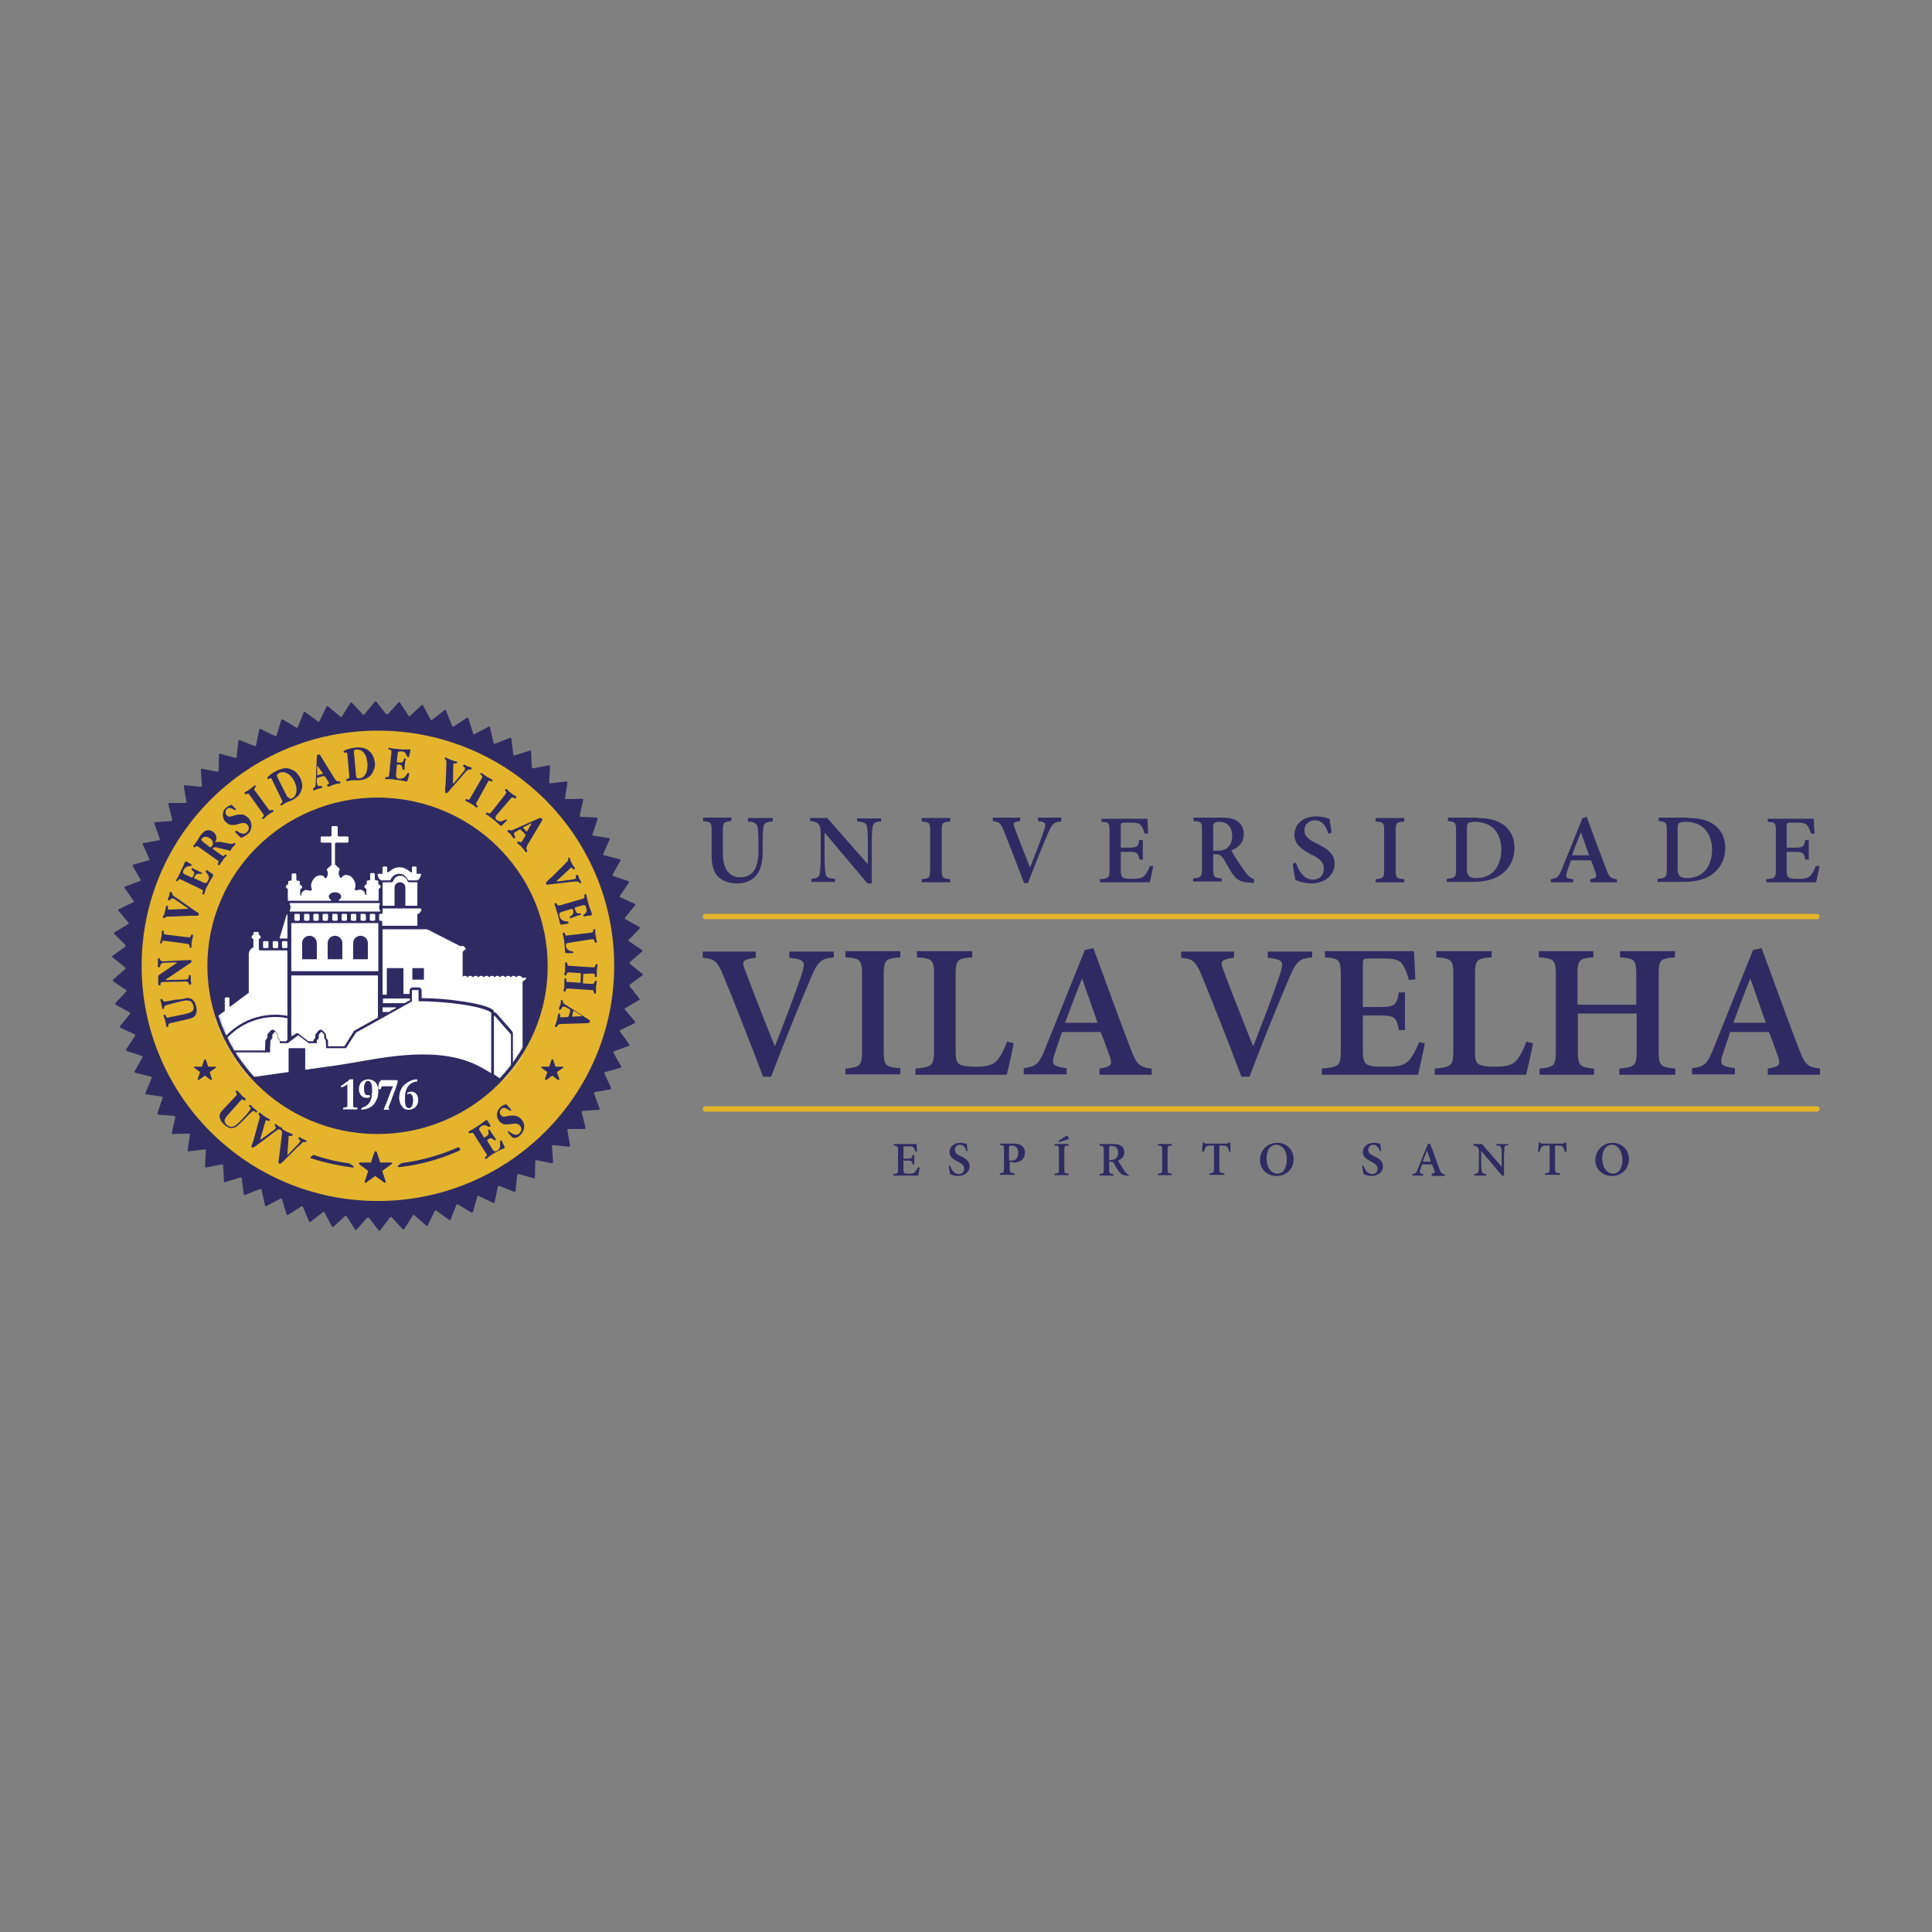 <svg width="500" height="500" fill="none" xmlns="http://www.w3.org/2000/svg"><rect width="100%" height="100%" fill="#808080" stroke="none"/><path d="M162.956 255.23c-.1-.1-.1-.299 0-.399l3.303-2.39c.2-.1.2-.299 0-.399l-3.203-2.59c-.1-.099-.2-.299 0-.498l3.103-2.69c.1-.099.1-.298 0-.398l-3.403-2.291c-.2-.1-.2-.299 0-.399l2.802-2.888c.1-.1.1-.299-.1-.399l-3.603-1.992c-.2-.1-.2-.299-.1-.399l2.602-3.187c.1-.1.1-.299-.1-.399l-3.703-1.693c-.2-.1-.2-.299-.1-.399l2.302-3.386c.1-.2 0-.299-.1-.399l-3.903-1.295c-.2-.099-.3-.299-.2-.398l2.001-3.586c.1-.2 0-.299-.2-.399l-4.003-.996c-.2 0-.3-.199-.2-.398l1.601-3.686c.1-.199 0-.299-.2-.399l-4.003-.597c-.201 0-.301-.2-.201-.399l1.301-3.885c.101-.199 0-.299-.2-.398l-4.103-.199c-.2 0-.3-.2-.3-.399l.901-3.984c0-.2-.101-.299-.301-.299l-4.103.099c-.2 0-.3-.099-.3-.298l.6-3.985c0-.199-.1-.299-.3-.299l-4.103.498c-.2 0-.3-.099-.3-.299l.2-4.084c0-.199-.1-.299-.3-.299l-4.004.797c-.2 0-.3-.099-.4-.299l-.2-4.084c0-.199-.2-.299-.3-.199l-3.903 1.195c-.201.1-.401-.099-.401-.199l-.5-4.084c0-.199-.2-.299-.4-.199l-3.804 1.494c-.2.1-.4 0-.4-.199l-.901-3.985c0-.199-.2-.299-.4-.199l-3.603 1.893c-.2.099-.4 0-.4-.2l-1.201-3.885c-.1-.199-.2-.199-.4-.099l-3.403 2.191c-.2.1-.4 0-.4-.099l-1.602-3.985c-.1-.199-.3-.199-.4-.099l-3.202 2.49c-.201.099-.401.099-.401-.1l-1.901-3.586c-.1-.199-.3-.199-.401-.099l-3.002 2.789c-.1.099-.3.099-.4-.1l-2.202-3.387c-.1-.199-.3-.199-.4 0l-2.702 2.989c-.101.099-.301.099-.5 0l-2.503-3.188c-.1-.199-.3-.1-.4 0l-2.702 3.287c-.1.2-.3.2-.4 0l-2.803-2.988c-.1-.1-.3-.1-.4 0l-2.202 3.486c-.1.2-.3.2-.4.1l-3.203-2.69c-.1-.099-.3-.099-.4.1l-1.802 3.686c-.1.199-.3.199-.4.099l-3.302-2.39c-.2-.1-.3-.1-.4.099l-1.502 3.786c-.1.199-.3.199-.4.099l-3.503-2.092c-.2-.099-.3 0-.4.199l-1.201 3.885c-.1.2-.2.299-.4.2l-3.703-1.793c-.2-.1-.3 0-.4.199l-.802 3.984c0 .2-.2.299-.4.2l-3.803-1.495c-.2-.099-.3 0-.4.2l-.4 4.084c0 .199-.2.299-.4.299l-3.904-1.096c-.2-.1-.3.1-.3.299l-.1 4.084c0 .199-.2.299-.3.299l-4.004-.797c-.2 0-.3.099-.3.299l.3 4.084c0 .199-.1.299-.3.299l-4.103-.399c-.2 0-.3.1-.3.299l.7 3.985c0 .199-.1.298-.3.298h-4.103c-.2 0-.3.2-.3.299l1 3.985c0 .199-.1.398-.3.398l-4.103.299c-.2 0-.3.199-.2.399l1.4 3.885c.1.199 0 .398-.2.398l-4.002.697c-.2 0-.3.2-.2.399l1.7 3.686c.1.199 0 .398-.2.398l-3.903 1.096c-.2 0-.3.199-.2.398l2.002 3.487c.1.199 0 .398-.2.398l-3.803 1.395c-.2.099-.2.299-.1.398l2.301 3.287c.1.2.1.399-.1.399l-3.703 1.793c-.2.1-.2.299-.1.398l2.602 3.088c.1.1.1.299-.1.399l-3.502 2.092c-.2.099-.2.299-.1.398l2.902 2.889c.1.1.1.299 0 .398l-3.303 2.391c-.2.1-.2.299 0 .399l3.203 2.59c.1.099.2.298 0 .498l-3.103 2.689c-.1.1-.1.299 0 .399l3.403 2.291c.2.099.2.299 0 .398l-2.802 2.989c-.1.099-.1.299.1.398l3.603 1.992c.2.1.2.299.1.399l-2.602 3.188c-.1.099-.1.298.1.398l3.703 1.693c.2.1.2.299.1.399l-2.302 3.486c-.1.2 0 .299.1.399l3.903 1.295c.2.099.3.299.2.398l-2.001 3.586c-.1.2 0 .299.2.399l4.003.996c.2 0 .3.199.2.398l-1.601 3.786c-.1.199 0 .299.2.398l4.003.598c.2 0 .3.199.2.398l-1.3 3.885c-.1.2 0 .299.2.399l4.103.299c.2 0 .3.199.3.398l-.9 3.985c0 .199.1.298.3.298l4.103-.099c.2 0 .3.099.3.299l-.6 3.984c0 .2.1.299.3.299l4.103-.498c.2 0 .3.1.3.299l-.2 4.084c0 .199.1.299.3.299l4.004-.797c.2 0 .3.1.4.299l.2 4.084c0 .199.2.299.3.199l3.903-1.195c.2-.1.4.099.4.199l.501 4.084c0 .199.2.299.4.199l3.803-1.494c.2-.099.4 0 .4.2l.901 3.984c0 .199.2.299.4.199l3.604-1.892c.2-.1.4 0 .4.199l1.2 3.885c.1.199.2.199.401.099l3.403-2.191c.2-.1.4 0 .4.1l1.601 3.785c.1.199.3.199.4.099l3.203-2.49c.2-.099.4-.1.4.1l1.902 3.586c.1.199.3.199.4.099l3.003-2.789c.1-.099.3-.099.4.1l2.202 3.387c.1.199.3.199.4 0l2.702-2.989c.1-.099.3-.099.5 0l2.503 3.188c.1.199.3.1.4 0l2.502-3.287c.1-.2.3-.2.5 0l2.803 2.988c.1.1.3.1.4 0l2.202-3.486c.1-.2.3-.2.4-.1l3.102 2.69c.1.099.301.099.401-.1l1.801-3.686c.1-.199.3-.199.4-.099l3.303 2.39c.2.1.3.1.4-.099l1.502-3.786c.1-.199.3-.199.4-.099l3.503 2.092c.2.099.3 0 .4-.2l1.101-3.884c.1-.2.2-.299.4-.2l3.703 1.793c.2.1.3 0 .4-.199l.801-3.984c0-.2.2-.299.4-.2l3.803 1.495c.201.099.301 0 .401-.2l.4-4.084c0-.199.2-.299.4-.299l3.903 1.096c.201.1.301-.1.301-.299l.1-4.084c0-.199.2-.299.3-.299l4.003.797c.2 0 .3-.099.3-.299l-.3-4.084c0-.199.1-.299.3-.299l4.104.399c.2 0 .3-.1.3-.299l-.701-3.985c0-.199.1-.298.301-.298h4.103c.2 0 .3-.2.3-.299l-1.001-3.985c0-.199.1-.398.3-.398l4.104-.299c.2 0 .3-.199.2-.399l-1.401-3.785c-.1-.199 0-.398.2-.398l4.003-.698c.2 0 .3-.199.2-.398l-1.701-3.686c-.1-.199 0-.398.2-.398l3.903-1.096c.2-.1.3-.199.2-.399l-2.001-3.486c-.1-.199 0-.399.2-.399l3.803-1.394c.2-.1.2-.199.1-.399l-2.402-3.287c-.1-.199-.1-.398.1-.398l3.703-1.793c.2-.1.2-.299.1-.399l-2.602-3.088c-.1-.099-.1-.299.1-.398l3.503-2.092c.2-.1.2-.299.1-.399l-2.502-3.187Z" fill="#2F2B62"/><path d="M97.805 310.814c-33.827 0-61.149-27.294-61.149-60.864 0-33.669 27.422-60.864 61.149-60.864 33.826 0 61.148 27.294 61.148 60.864 0 33.57-27.422 60.864-61.148 60.864Z" fill="#E3B42C"/><path d="M48.065 262.402c.4-.1.7-.199 1-.299.3-.099.5-.299.701-.398.2-.199.3-.399.3-.598.1-.199 0-.498 0-.797-.2-.697-.5-1.096-1-1.295-.3-.099-.601-.099-.901-.099-.3 0-.7.099-1.201.199l-1.601.398c-.801.199-1.502.399-1.902.498-.5.1-.8.299-.9.399 0 .099-.1.099-.1.199v.398c0 .1-.1.1-.2.1-.201 0-.301-.1-.301-.299 0-.099 0-.199-.1-.398 0-.199-.1-.299-.1-.598 0-.199-.1-.299-.1-.498-.1-.1-.1-.299-.1-.398v-.299c0-.1.1-.1.2-.1h.2s.1.1.1.199c0 .1 0 .2.1.2 0 .099.1.099.2.199.2.099.5.099 1.001 0 .5-.1 1.1-.199 2.002-.399l1.5-.099c.501-.1 1.002-.2 1.302-.299.4-.1.7 0 1.1.099.401.1.701.399.901.698.3.299.4.797.6 1.295.1.597.201 1.096.1 1.494-.1.398-.2.797-.5 1.096-.2.199-.5.398-.8.498-.3.099-.7.199-1.101.299l-4.403.996c-.2 0-.3.099-.4.199-.1.1-.1.199-.1.299v.299c0 .099-.1.099-.201.199-.2 0-.3 0-.3-.199 0-.1 0-.2-.1-.399 0-.199-.1-.597-.2-.996-.1-.398-.2-.697-.3-.896-.1-.2-.1-.399-.1-.399 0-.199 0-.299.2-.299h.2s.1.1.1.299c.1.199.2.299.3.399.1.099.3.099.5 0l4.404-.897ZM48.966 248.456c.4 0 .6.1.6.299 0 .099 0 .199-.1.299-.1.099-.2.199-.4.298l-6.205 4.184c.1 0 0 .1 0 .1h.2l4.404-.1c.4 0 .7 0 .9-.099.2 0 .3-.2.4-.299 0-.1.1-.199.1-.299v-.398s.1-.1.2-.1c.201 0 .301.1.301.299v.996c0 .199 0 .398.1.598v.298c0 .2-.1.299-.3.299h-.2l-.1-.099v-.2c0-.099 0-.199-.1-.199-.1-.099-.2-.199-.4-.299-.2 0-.501-.099-1.002 0l-4.803.1c-.3 0-.5 0-.7.1-.201 0-.301.099-.301.199v.398c0 .1 0 .1-.1.1 0 0-.1.099-.2.099-.2 0-.3-.099-.3-.199v-2.291l.2-.199 4.503-3.088.1-.1c0-.099-.1-.099-.2-.099l-2.702.099c-.4 0-.7 0-.9.1-.2.099-.301.199-.401.299 0 .099-.1.199-.1.299v.199c0 .099 0 .099-.1.199 0 0-.1.1-.2.1-.2 0-.3-.1-.3-.299v-1.793c0-.2.1-.299.3-.299h.1s0 .099.1.099v.2c0 .099 0 .199.1.199.1.1.2.199.4.299.2 0 .5.099 1.001 0l6.105-.299ZM48.766 242.579h.4c.1-.1.2-.199.2-.299 0-.1.1-.299.1-.299 0-.099.1-.099.2-.099.2 0 .3.099.3.298 0 .1 0 .2-.1.399s-.1.598-.2.996-.1.797-.1.996v.498c0 .199-.1.199-.3.199-.1 0-.2-.099-.2-.099v-.299c0-.199-.1-.299-.1-.399-.1-.099-.2-.099-.4-.199l-6.005-.797h-.4c-.1 0-.2.1-.2.299 0 .1-.1.199-.1.299 0 .1-.1.1-.2.1-.2 0-.3-.1-.2-.299 0-.1 0-.199.1-.399.1-.199.1-.597.2-.996.1-.398.1-.797.1-.996v-.398c0-.2.1-.2.3-.2.1 0 .2 0 .2.1v.299c0 .199 0 .299.1.398.1.1.2.1.5.2l5.805.697ZM48.566 235.207c.1 0 .1 0 .1-.099 0-.1 0-.1-.1-.1l-3.202-2.191c-.2-.1-.3-.2-.4-.2-.1-.099-.2-.099-.3-.099h-.301l-.2.199c-.1.1-.1.199-.2.199-.1.1-.1.1-.3.1-.2 0-.2-.199-.2-.399 0-.099.1-.199.1-.299.1-.099.1-.298.2-.498.1-.199.1-.298.1-.498 0-.099 0-.299.1-.299.1-.199.2-.298.3-.199.1 0 .1.1.2.1 0 0 0 .099.1.199v.199c0 .1 0 .1.1.2.1.199.2.298.5.498.2.199.601.398 1.001.697l3.403 2.391.9.597c.2.2.401.299.601.399.2.099.3.199.3.299.1.099.1.199.1.298 0 .1-.1.2-.2.2s-.2.099-.4.099h-1.501l-5.004.2h-.9c-.201 0-.401.099-.501.099-.1 0-.1.1-.2.1 0 .099-.1.099-.1.099l-.1.1h-.2c-.1 0-.1-.1-.2-.1v-.199c0-.099.1-.199.2-.398.1-.2.2-.498.3-.897.1-.398.2-.697.2-.896 0-.2.1-.399.1-.498.1-.2.2-.2.3-.2.1 0 .2.1.2.2v.597c0 .1.1.1.1.199h.2l4.804-.199ZM49.265 223.553c.1.099.2.099.3.199.1 0 .1.099 0 .199s-.2.199-.3.199c-.2 0-.4 0-.7.1-.4.099-.7.299-1.001.797-.2.299-.2.597-.2.797.1.199.2.298.4.398l1.701.797c.1.1.2.1.3 0 .1-.1.2-.199.3-.398.101-.2.201-.399.201-.598 0-.199 0-.299-.1-.399l-.3-.298c-.1-.1-.2-.1-.2-.2-.1-.099-.1-.099-.1-.199v-.199c0-.1.1-.1.1-.1h.2s.1.1.3.199c.1.1.4.2.6.299.3.1.6.299.801.399.2.099.4.199.5.199.2.1.2.199.2.299-.1.099-.2.199-.3.099h-.5c-.2 0-.4 0-.6.1-.1.1-.3.199-.4.498 0 0 0 .1-.1.1 0 0 0 .099-.1.199v.1c0 .099 0 .199.1.199l1.9.896c.2.1.401.2.501.2.2.099.3.099.4.099.1 0 .2-.099.4-.199.1-.1.2-.299.3-.498.101-.199.201-.498.201-.697 0-.299-.1-.498-.2-.698-.1-.199-.2-.299-.3-.398-.1-.1-.2-.199-.2-.299-.1-.1-.1-.199-.1-.199v-.199c.1-.2.2-.2.5 0 .1.099.2.099.3.199l.9.597.2.2v.299c0 .099-.2.398-.5.796-.3.499-.6 1.096-1.1 1.993-.3.498-.4.896-.5 1.295-.1.299-.2.498-.2.597-.101.2-.201.2-.401.1-.1 0-.1-.1-.1-.199 0-.1 0-.199.1-.299.1-.199.1-.299 0-.498 0-.1-.2-.199-.4-.299l-5.205-2.49c-.2-.1-.3-.1-.4-.1-.1 0-.2.1-.3.199-.1.1-.2.299-.2.299-.1.1-.1.1-.2 0-.2-.099-.2-.199-.1-.398 0 0 .1-.2.3-.498.2-.299.4-.797.7-1.395.3-.697.6-1.295.8-1.693.201-.498.301-.797.401-.897.1-.1.1-.199.2-.199h.2l1.001.598ZM56.372 217.874h.7l2.502.499c.2 0 .3.099.5 0 .1 0 .2-.1.3-.1.1 0 .201-.1.201-.1h.2c.1 0 .1.1.1.2v.199c0 .099-.1.099-.2.199l-.4.398c-.1.1-.2.299-.3.399-.1.099-.2.299-.2.398-.1.1-.1.2-.2.2s-.201 0-.401-.1l-2.902-.697c-.6-.2-1.001-.1-1.101.099l-.1.1c-.1.099 0 .199.1.199l2.201 1.594c.2.1.3.199.4.199.1 0 .2 0 .301-.199l.2-.199h.2c.2.099.2.199.1.398 0 0-.1.199-.3.299-.2.199-.4.398-.6.797-.3.398-.4.598-.6.797-.1.199-.201.299-.201.398-.1.1-.2.1-.4 0-.1-.099-.1-.099-.1-.199s0-.199.1-.299c.1-.199.1-.299.1-.398 0-.1-.1-.199-.3-.299l-4.904-3.487c-.2-.099-.3-.199-.4-.199-.1 0-.2 0-.3.1-.101.099-.201.199-.301.199-.1.1-.1 0-.2 0-.2-.1-.2-.299 0-.498.1-.1.1-.199.2-.299.1-.099.2-.199.3-.398.3-.399.6-.797.8-1.196.2-.398.401-.697.601-.896.5-.598 1.001-.996 1.501-1.096.5-.1 1.001 0 1.602.398.4.299.7.698.8 1.196.1.498 0 .996-.3 1.594.3-.1.5-.2.7-.2Zm-2.302 1.196c.2.099.3.199.4.199.1 0 .2 0 .3-.199.3-.399.4-.697.3-1.096-.1-.398-.3-.697-.7-.996l-.6-.299c-.2-.1-.4-.1-.6-.1-.201 0-.401 0-.501.1-.2.1-.3.199-.4.299-.2.199-.2.398-.1.498l.5.498 1.4 1.096ZM60.975 209.308c.1.099.1.199.1.299-.1.099-.2.099-.3 0-.1-.1-.3-.1-.5-.2-.3-.199-.6-.298-.9-.298-.201 0-.501.099-.701.298-.2.2-.3.498-.3.797 0 .299.1.598.3.797.2.199.3.299.5.299.1 0 .3.1.5 0 .2 0 .3-.1.5-.1.201-.099.401-.099.601-.199.4-.099.7-.199 1.001-.199h.9c.301 0 .501.1.801.299.2.099.5.299.701.498.3.299.5.598.7.996.1.398.2.697.2 1.096 0 .398-.1.697-.2 1.096-.1.398-.4.697-.7.996-.2.099-.3.299-.5.398-.2.1-.3.199-.5.299-.2.1-.301.1-.401.199-.1 0-.2.1-.3.1-.1 0-.2 0-.3-.1l-.4-.398-.802-.797c-.1-.1-.1-.299 0-.399.1-.099.2-.099.4 0 .1.1.401.2.601.399.8.398 1.401.398 1.902-.1.3-.299.5-.597.5-.996 0-.398-.1-.697-.4-.996-.2-.199-.3-.299-.5-.299-.2-.1-.3-.099-.5-.099-.201 0-.401-.001-.601.099-.2 0-.5.1-.801.199-.3.1-.6.2-.9.2h-.801c-.2 0-.5-.1-.701-.2-.2-.099-.4-.298-.7-.498-.3-.299-.5-.597-.601-.896-.1-.299-.2-.698-.2-.996 0-.299.1-.698.2-.997.1-.298.3-.597.6-.796.3-.299.5-.399.801-.598.3-.1.5-.199.6-.199.1 0 .2 0 .2.099.1 0 .1.1.2.199l.101.1.6.598ZM69.483 209.407c.1.199.2.299.3.299h.4c.1-.1.2-.1.3-.1.1 0 .1 0 .2.1.1.199.1.299 0 .399-.1 0-.2.099-.4.199-.2.099-.5.299-.9.597-.4.299-.6.499-.801.698l-.3.299c-.1.099-.3.099-.4-.1-.1-.1-.1-.1 0-.199 0-.1.1-.1.2-.199.1-.1.2-.299.2-.399 0-.1-.1-.199-.2-.398l-3.503-4.881c-.1-.2-.2-.299-.3-.299h-.4c-.1.099-.201.099-.301.099-.1 0-.2 0-.2-.099-.1-.2-.1-.299 0-.399l.4-.199c.2-.1.5-.299.9-.598.401-.299.601-.498.802-.597l.3-.299c.1-.1.3-.1.4.099.1.1.1.1 0 .2 0 .099-.1.099-.2.199-.1.099-.2.299-.2.398 0 .1 0 .299.2.399l3.503 4.781ZM70.384 201.737c-.1-.299-.3-.398-.6-.299 0 0-.101.1-.201.1s-.1.099-.2.099-.2 0-.2-.099c0-.1 0-.199.1-.399.1-.199.3-.299.5-.498s.5-.398.8-.597c.301-.2.701-.399 1.102-.598a6.39 6.39 0 0 1 1.801-.598c.6-.099 1.201 0 1.701.199.5.2 1.001.399 1.401.797.4.399.801.897 1.101 1.495.3.498.4 1.095.5 1.593.1.598 0 1.096-.2 1.594s-.4.996-.8 1.395c-.4.398-.9.797-1.501 1.096-.3.199-.7.298-.9.398-.301.1-.501.199-.701.299-.3.099-.5.299-.701.398-.2.1-.3.199-.4.299-.2.1-.3 0-.4-.1v-.199l.2-.199.3-.299c0-.099 0-.299-.1-.498l-2.602-5.379Zm4.503 4.881c.2.1.4.1.7 0 .3-.1.501-.398.701-.598.2-.298.3-.597.4-.996.1-.398 0-.797 0-1.295-.1-.498-.3-.996-.5-1.494-.3-.498-.5-.996-.9-1.295-.3-.398-.601-.598-1.001-.797a1.94 1.94 0 0 0-1.001-.299c-.3 0-.7 0-1 .2-.201.099-.301.199-.401.298-.1.1-.1.2-.2.2v.298c0 .1.1.2.1.299l2.502 4.981c.2.1.4.398.6.498ZM86.496 201.339c.3.498.6.796.9.896H87.996s.1.1.1.199v.2s-.1.099-.2.099-.3.1-.5.1-.5.099-.9.199c-.3.1-.6.199-.801.299-.2.099-.4.199-.6.199-.2.1-.3 0-.4-.199v-.299c.1-.1.1-.1.2-.1s.1-.099.2-.099c.1-.1.1-.1 0-.299 0-.1-.1-.1-.1-.199l-.801-1.295c-.2-.1-.3-.2-.4-.2-.2 0-.4.1-.901.2-.2.099-.4.099-.5.199-.1 0-.2.1-.3.1-.101 0-.101.099-.101.199v.199c0 .598 0 .996.1 1.195 0 .2.1.299.2.399.1.099.2.099.4.099h.501c.1 0 .2.1.2.2 0 .199 0 .298-.2.298 0 0-.1 0-.3.1-.2 0-.5.1-.8.199-.301.1-.501.2-.601.2-.1.099-.2.099-.2.099-.2 0-.3 0-.3-.199 0-.1 0-.199.1-.299.1-.1.2-.1.3-.199.1-.1.1-.199.2-.299 0-.1.1-.299.1-.498l.3-7.073c0-.199 0-.398.1-.498.1-.099.1-.099.3-.199h.3c.1 0 .2.199.3.399l3.504 5.678Zm-4.404-3.288V200.641s.1.1.1 0l1.301-.398c.1 0 .1-.1.1-.1 0-.099 0-.099-.1-.099l-1.3-1.793c-.1-.1-.1-.2-.1-.2ZM89.898 195.162c0-.298-.2-.498-.4-.398h-.4c-.1 0-.1-.1-.2-.199 0-.1.1-.199.2-.299.2-.1.4-.199.7-.299.3-.1.6-.199 1.001-.299.4-.099.8-.099 1.301-.199.7-.1 1.301 0 1.901.1.601.199 1.101.398 1.502.797.4.298.8.796 1 1.295.3.498.4 1.095.5 1.693.101.598 0 1.195-.2 1.693s-.4.997-.7 1.395c-.3.398-.8.797-1.3.996-.501.299-1.102.399-1.802.498H91.2c-.301 0-.601.1-.801.1-.2.099-.4.099-.5.099-.2 0-.301-.099-.301-.298 0-.1 0-.2.1-.2s.2-.099.3-.099c.2-.1.3-.1.3-.2.1-.099.1-.199.1-.498l-.5-5.678Zm2.402 6.077c.1.199.3.199.7.199.3 0 .601-.1.901-.299.3-.199.5-.498.701-.797.2-.298.3-.697.4-1.195.1-.498.1-.996.1-1.594-.1-.598-.2-1.096-.3-1.594-.2-.498-.4-.797-.6-1.095-.2-.299-.5-.498-.801-.698-.3-.099-.6-.199-1-.199-.2 0-.401 0-.501.1-.1 0-.2.099-.2.199-.1.1-.1.199-.1.199v.299l.5 5.479c0 .498.1.896.2.996ZM105.91 195.561c0 .1 0 .199-.1.299 0 .099-.1.099-.2.099s-.2-.099-.3-.298l-.301-.598c-.2-.399-.6-.598-1.1-.598-.401 0-.601 0-.801.1-.1.099-.2.299-.2.498l-.2 1.893c0 .099 0 .199.1.298.1.1.2.1.4.1h.601c.2 0 .3-.1.4-.199.1-.1.2-.199.2-.299 0-.1.1-.199.1-.299 0-.099.1-.099.1-.199 0 0 .1-.1.2-.1s.1 0 .2.1c0 .1.101.1 0 .199 0 .1 0 .199-.1.299 0 .199-.1.398-.1.697 0 .299-.1.598-.1.797v.598c0 .199-.1.299-.3.299-.1 0-.2-.1-.2-.199 0-.1-.1-.299-.1-.499-.1-.199-.2-.398-.3-.498-.101-.099-.301-.199-.601-.199h-.4.1c-.1 0-.2.1-.2.199l-.201 2.092v.598c0 .199 0 .299.101.398.1.1.1.2.3.299.1.1.3.1.5.1.3 0 .501 0 .801-.1.2-.099.4-.199.6-.398.1-.1.2-.299.301-.399.1-.099.1-.199.2-.299.1-.099.1-.199.2-.199.1-.099.1-.099.2-.099.2 0 .2.199.2.398 0 .1-.1.199-.1.299l-.3 1.096c0 .099-.1.199-.1.299-.1.099-.2.099-.3.099-.101 0-.401-.099-1.001-.199-.501-.1-1.301-.199-2.202-.299-.6-.1-1.001-.1-1.401-.1h-.6c-.2 0-.3-.099-.2-.298 0-.1 0-.2.1-.2h.3c.2 0 .3-.099.4-.099.1-.1.1-.199.2-.399l.601-5.977v-.398c-.101-.1-.201-.199-.301-.199-.2-.1-.3-.1-.4-.1-.1 0-.1-.099-.1-.199 0-.199.1-.299.3-.199 0 0 .2 0 .601.099.3.1.9.1 1.601.2.801.099 1.401.099 1.901.099h1.001c.1 0 .2 0 .3.1 0 0 .101.099 0 .199l-.3 1.295ZM117.22 202.634c0 .099 0 .099.1.099h.1l2.502-2.988c.1-.1.2-.299.3-.399.1-.099.1-.199.1-.298v-.299c-.1-.1-.1-.2-.2-.2l-.2-.199c-.1-.099-.1-.199 0-.299.1-.199.2-.199.4-.099.1 0 .2.099.301.199.1.1.3.1.5.199.2.1.3.1.4.1.1 0 .2.099.3.099.201.1.301.2.201.399 0 .1-.1.099-.1.199h-.601c-.2 0-.3.199-.6.399a8.05 8.05 0 0 0-.801.896l-2.702 3.088c-.3.299-.501.598-.701.797-.2.199-.3.398-.5.598l-.3.299c-.1.099-.201.099-.301 0-.1 0-.2-.1-.2-.2v-.996c0-.299 0-.597.1-.896l.2-4.981v-.897c0-.199 0-.398-.1-.498 0-.099-.1-.099-.1-.199l-.1-.099-.1-.1v-.199c0-.1.1-.1.1-.1h.2l.401.199c.2.1.5.2.9.399.401.099.701.299.901.299.2.099.4.099.501.099.2.1.2.199.2.299 0 .1-.1.199-.2.199h-.601c-.1 0-.1 0-.2.1v.199l-.1 4.782ZM123.324 207.714c-.1.199-.1.299-.1.398 0 .1.1.2.2.299l.2.199v.2c-.1.199-.2.199-.4.099-.1 0-.2-.099-.4-.299-.2-.199-.501-.298-.901-.597-.4-.2-.701-.399-.901-.498-.2-.1-.4-.1-.4-.2-.1-.099-.2-.199-.1-.398 0-.1.1-.1.2-.1s.2 0 .3.1c.2.1.301.1.401 0 .1 0 .2-.199.3-.399l3.002-5.179c.1-.2.1-.299.1-.399 0-.1-.1-.199-.2-.299-.1-.099-.2-.199-.3-.199-.1-.1-.1-.1 0-.199.1-.199.2-.199.4-.1 0 0 .2.1.401.299.2.1.5.299.9.598.401.199.701.398.901.498l.4.199c.1.1.2.199.1.398 0 .1-.1.1-.2.1s-.1 0-.3-.1c-.2-.099-.3-.099-.4-.099-.1 0-.2.199-.301.398l-2.902 5.28ZM128.628 210.802c-.3.299-.4.598-.4.797 0 .199.1.398.3.598l.601.298c.2.1.5.1.7 0 .2 0 .3-.099.401-.099.1-.1.3-.1.4-.199.1 0 .2-.1.3-.1h.2l.1.1c0 .099 0 .099-.1.199l-.3.299-.801.797c-.1.099-.2.199-.3.199-.1 0-.2 0-.3-.1-.2-.099-.4-.398-.801-.697-.4-.399-.9-.797-1.601-1.295-.4-.299-.6-.498-.801-.598-.2-.099-.3-.199-.4-.199-.1-.1-.1-.199 0-.399.1-.099.1-.099.2-.099s.2.099.3.099c.201.1.301.1.401.1.1 0 .2-.1.4-.299l3.703-4.682c.1-.199.2-.298.2-.398 0-.1 0-.199-.1-.299-.1-.1-.2-.199-.2-.299v-.199c.1-.1.2-.199.4-.1l.3.299c.201.199.401.399.801.698.4.298.601.498.901.597.2.1.4.199.4.299.1.1.2.199 0 .399-.1.099-.1.099-.2.099s-.2-.099-.3-.099c-.2-.1-.3-.2-.501-.1-.1 0-.3.1-.4.299l-3.503 4.084ZM136.636 218.472c-.301.498-.401.897-.401 1.195 0 .1 0 .1.1.2 0 .099.1.099.1.199v.199c0 .1 0 .1-.1.199-.1.1-.1.1-.2.1s-.1-.1-.2-.199c-.1-.1-.2-.199-.3-.399-.1-.199-.3-.398-.601-.697-.2-.299-.4-.498-.6-.598-.2-.199-.4-.299-.501-.398-.1-.199-.1-.299 0-.399.101-.099.201-.099.301-.099.1 0 .1.099.2.099.1.1.1.1.2.1s.2 0 .3-.1l.2-.199.801-1.295c.1-.099.1-.299 0-.398-.1-.1-.3-.399-.6-.698l-.401-.398-.2-.199h-.2c-.1 0-.1 0-.2.099-.601.299-.901.498-1.101.598-.1.1-.2.199-.2.299 0 .1 0 .299.1.498s.1.299.2.398c.1.1 0 .2-.1.299-.1.1-.3.1-.4 0 0 0-.1-.099-.201-.299-.1-.199-.3-.398-.5-.697-.2-.199-.3-.398-.5-.398-.1-.1-.2-.1-.2-.2-.101-.099-.101-.298 0-.398.1-.1.2-.1.3-.1.1 0 .2.1.3.1.1 0 .2.1.4 0 .1 0 .301-.1.501-.199l6.505-2.889c.2-.1.4-.1.5-.1.1 0 .2.1.3.2.101.099.201.199.101.298 0 .1-.101.2-.201.399l-3.502 5.877Zm1-5.379h-.2l-2.001.996h-.1v.1l.9.996c.1.099.1.099.1 0l.1-.1 1.101-1.892c.1 0 .1 0 .1-.1ZM144.141 227.936s-.1.099 0 .099c0 .1.1.1.1.1l3.803-.498c.2 0 .3-.1.501-.1.1 0 .2-.099.3-.099.1-.1.2-.1.2-.2v-.597c0-.1.1-.2.2-.2.2-.099.3 0 .4.2 0 .099.101.199.101.298 0 .1.1.299.2.499.1.199.2.298.2.398.1.1.1.199.2.299.1.199.1.299-.1.398-.1 0-.1.1-.2 0-.1 0-.1 0-.1-.099l-.1-.1c-.1-.1-.1-.1-.201-.1-.1-.099-.4-.099-.7-.099-.3 0-.701.099-1.201.099l-4.103.498c-.401 0-.701.1-1.001.1-.3 0-.501.1-.701.1h-.4c-.1 0-.2-.1-.2-.2v-.298c0-.1.1-.2.2-.299l.4-.399c.2-.199.401-.398.701-.597l3.503-3.487c.2-.199.4-.498.6-.598.2-.199.2-.298.3-.398V222.058l.1-.099h.201c.1 0 .1.099.1.099s.1.2.1.399c.1.199.2.498.4.896.2.399.3.598.5.797.101.199.201.299.301.399.1.199 0 .299-.1.398-.1.1-.201.1-.301 0-.1-.099-.2-.099-.2-.199l-.2-.199c-.1-.1-.1-.1-.2 0 0 0-.1 0-.1.099l-.1.1-3.403 3.188ZM151.447 237.1c-.1 0-.2.1-.3.1-.1 0-.1 0-.2-.1 0-.1 0-.199.1-.299l.501-.498c.3-.299.3-.697.2-1.295-.1-.398-.2-.598-.401-.697-.2-.1-.3-.1-.6 0l-1.802.498c-.1 0-.2.1-.2.199 0 .1 0 .199.1.399.1.298.201.498.201.597l.3.299c.2 0 .3.1.4.1h.501c.1 0 .1.099.1.099v.2c0 .099-.1.099-.201.099-.1 0-.2 0-.3.1-.2 0-.4.099-.7.199-.301.1-.601.199-.801.299-.2.099-.4.099-.6.199-.201.1-.301 0-.301-.1 0-.099 0-.199.1-.298.1-.1.301-.2.401-.299.2-.199.3-.299.4-.498.1-.2 0-.399 0-.598v-.199c0-.1 0-.1-.1-.199l-.1-.1c0-.1-.1-.1-.2-.1l-2.002.598c-.2.1-.4.1-.6.199-.201.1-.301.1-.401.199-.1.1-.1.2-.2.399 0 .1 0 .299.1.598.1.298.2.498.401.697.2.199.4.299.6.398.2.1.3.1.5.1.101 0 .301 0 .401.1.1 0 .2 0 .3.099.1 0 .1.1.1.1 0 .199-.1.299-.3.398h-.3l-1.101.2h-.301c-.1 0-.1-.1-.2-.2 0-.099-.1-.398-.2-.896s-.3-1.295-.6-2.192c-.2-.597-.301-.996-.401-1.295-.1-.299-.2-.498-.2-.597-.1-.2 0-.299.2-.399h.201c0 .1.1.199.2.299.1.199.2.299.3.299h.5l5.805-1.694c.2-.099.3-.099.4-.199.1-.099.1-.199.1-.398v-.399c0-.099 0-.199.2-.199.201-.1.301 0 .301.199 0 0 .1.199.1.598.1.299.2.797.4 1.494s.4 1.395.601 1.793c.2.498.3.797.3.996v.299c0 .1-.1.1-.2.1l-1.502.199ZM147.444 243.973c-.4.1-.701.1-.801.2-.1.099-.2.298-.2.597 0 .199.1.399.2.598.1.199.301.398.501.498.1.1.3.199.4.199.1.1.3.1.4.1.1 0 .201.099.301.099.1 0 .1.1.1.2v.099s-.1.1-.2.1h-1.502c-.2 0-.3 0-.3-.1-.1 0-.1-.099-.1-.299 0-.199 0-.597-.1-1.095 0-.498-.1-1.196-.2-2.092-.1-.399-.1-.797-.2-.996-.1-.2-.1-.399-.1-.399 0-.199.1-.299.3-.299.1 0 .2 0 .2.1s.1.1.1.299c.1.199.1.299.2.299.1.099.2.099.501 0l6.004-.698c.201 0 .301-.099.401-.099.1-.1.1-.199.2-.299v-.399c0-.099.1-.099.2-.099.2 0 .3 0 .3.199v.399c0 .199 0 .597.1.996.1.398.1.797.2 1.095.101.299.101.399.101.498 0 .2-.101.299-.301.299-.1 0-.2 0-.2-.099 0-.1-.1-.1-.1-.299-.1-.199-.1-.399-.2-.399-.1-.099-.3-.099-.5-.099l-5.705.896ZM151.147 252.042c-.1 0-.2 0-.2.1l-.1 2.191c0 .1.1.199.2.199l2.202.1c.2 0 .3 0 .4-.1.1-.099.2-.199.2-.298 0-.1.1-.299.1-.299 0-.1.1-.1.2-.1.201 0 .301.1.301.299 0 .1 0 .199-.1.398 0 .2-.101.598-.101.996v1.395c0 .199-.1.199-.3.199-.1 0-.2 0-.2-.099 0-.1 0-.2-.1-.299 0-.199-.1-.299-.1-.399-.1-.099-.2-.099-.501-.099l-6.004-.399c-.2 0-.301 0-.401.1-.1 0-.2.1-.2.299 0 .199-.1.299-.1.299 0 .099-.1.099-.2.099-.2 0-.3-.099-.3-.299 0-.099 0-.199.1-.398s.1-.598.1-.996v-1.494c0-.2.1-.2.3-.2.1 0 .2 0 .2.1v.299c0 .199.1.299.1.398.1.1.201.1.501.1l2.902.199c.1 0 .2 0 .2-.099l.1-2.192c0-.1-.1-.199-.2-.199l-2.902-.199c-.2 0-.3 0-.4.099-.101.1-.201.199-.201.299 0 .1-.1.299-.1.299 0 .099-.1.099-.2.099-.2 0-.3-.099-.3-.298 0-.1 0-.2.1-.399s.1-.598.1-.996v-1.494c0-.199.1-.199.3-.199.1 0 .2 0 .2.099 0 .1 0 .199.101.299 0 .199.1.299.1.398.1.1.2.1.5.1l6.005.399c.2 0 .3 0 .4-.1.1 0 .2-.1.2-.299 0-.099.1-.299.1-.299 0-.099.1-.099.201-.099.2 0 .3.099.3.298 0 .1 0 .2-.1.399 0 .199-.1.598-.1.996v1.395c0 .199-.1.199-.301.199-.1 0-.2 0-.2-.1v-.299c0-.199-.1-.298-.2-.398-.1-.1-.2-.1-.5-.1l-2.102.1ZM145.542 264.992c-.6 0-1.001.099-1.201.299 0 0-.1.099-.1.199s-.1.1-.1.199c0 .1-.1.1-.1.1h-.2c-.1 0-.1-.1-.2-.1v-.299c0-.099.1-.199.2-.498.1-.199.2-.498.3-.896.1-.299.1-.598.2-.897 0-.299.1-.498.1-.597.1-.2.2-.299.301-.2.1 0 .2.1.2.2v.597c0 .1.1.1.2.199h.2l1.501-.099c.2 0 .3-.1.3-.199.1-.1.1-.399.301-.797.1-.2.1-.399.1-.498v-.299c0-.1 0-.1-.1-.199 0 0-.1-.1-.201-.1-.5-.299-.9-.498-1.1-.598h-.401c-.1 0-.2.1-.3.299-.1.199-.2.299-.3.399-.1.099-.2.099-.3.099-.201 0-.201-.199-.201-.299 0 0 .101-.099.101-.299.1-.199.2-.498.3-.796.1-.299.1-.499.1-.598v-.299c0-.199.1-.199.3-.199.1 0 .2.099.2.199s0 .199.1.398c0 .1.1.2.2.299.101.1.201.2.401.299l5.904 3.785c.201.1.301.2.401.299v.299c0 .199-.1.199-.2.299-.1 0-.201.1-.501.1l-6.405.199Zm5.004-2.092s0-.1-.1-.1l-1.901-1.195h-.101s-.1 0-.1.1l-.3 1.295v.099h.1l2.202-.099.2-.1ZM53.168 274.156l.6 2.092h2.203l-1.702 1.196.6 2.092-1.7-1.295-1.802 1.295.7-2.092-1.7-1.196h2.1l.701-2.092ZM143.04 274.156l.701 2.092h2.102l-1.702 1.196.701 2.092-1.802-1.295-1.701 1.295.601-2.092-1.702-1.196h2.202l.6-2.092ZM101.207 300.853h-2.802l-.9-2.69c0-.099-.201-.199-.301-.199-.1 0-.2 0-.3.199l-.901 2.69h-2.802c-.3 0-.4.398-.2.498.2.1 2.301 1.693 2.301 1.693l-.9 2.69c-.1.299.2.498.4.299s2.302-1.694 2.302-1.694 2.102 1.495 2.302 1.694c.2.099.5 0 .4-.299l-.9-2.69s2.101-1.494 2.301-1.693c.4-.1.3-.498 0-.498ZM80.491 299.757c3.403 1.096 7.006 1.893 10.709 2.391.5.099.4-.199.2-.399-.2-.099-.5-.398-.7-.498-.1-.099-.301-.099-.401-.199-3.203-.398-5.905-1.096-8.907-2.092-.3-.099-.4 0-.5.1-.1.099-.2.199-.3.199-.301.199-.301.299-.1.498ZM118.421 296.968c-4.503 1.992-9.107 3.287-14.111 3.985-.1 0-.4.099-.601.199-.2.099-.4.299-.6.498-.4.299-.1.398.2.398 5.504-.597 10.709-2.092 15.612-4.283.301-.199.101-.498.101-.498l-.201-.299c0 .1-.2-.1-.4 0ZM59.274 288.202c-.3.299-.5.598-.7.797-.2.299-.3.498-.4.697-.1.199 0 .498 0 .697.1.2.2.399.5.698.5.498 1 .597 1.601.498.3-.1.5-.199.8-.399.2-.199.501-.498.901-.797l1.101-1.195c.6-.598 1.001-1.096 1.301-1.494.3-.399.5-.697.5-.897 0-.099 0-.199-.1-.199l-.2-.199c-.1-.1-.1-.1-.1-.199 0-.1 0-.1.1-.2.1-.099.3-.099.4.1l.3.299c.101.1.201.299.401.398.1.1.3.2.4.299l.3.299c.1.1.1.199.201.199 0 .1 0 .1-.1.2-.1.099-.1.099-.2.099s-.1 0-.2-.099l-.2-.2c-.1-.099-.2-.099-.2-.099-.2 0-.501.199-.801.498-.4.299-.801.797-1.402 1.394l-1.1 1.096c-.4.399-.7.697-1.001.897-.3.298-.6.398-1.001.498-.4.099-.8.099-1.2-.1-.401-.1-.801-.398-1.202-.797-.4-.398-.8-.797-.9-1.195-.2-.399-.3-.797-.2-1.196 0-.298.2-.597.4-.896.2-.299.4-.498.7-.797l3.103-3.287c.1-.1.2-.299.2-.399 0-.099 0-.199-.1-.398-.1-.1-.1-.199-.2-.299 0-.1 0-.1.1-.199.1-.1.3-.199.4 0 0 0 .1.199.3.299.2.199.4.398.7.796.3.299.501.499.701.598.2.1.3.199.3.299.1.1.1.199 0 .398-.1.1-.1.1-.2.1s-.1-.1-.2-.1c-.2-.099-.3-.199-.4-.199-.1 0-.2.1-.4.299l-3.003 3.387ZM67.38 294.777v.099h.2l3.103-2.291c.1-.1.3-.199.4-.299l.2-.199c.1-.1.1-.199.1-.299 0-.099-.1-.199-.1-.299-.1-.099-.1-.199-.2-.199v-.299c.1-.099.2-.199.4 0 .1.1.2.1.3.199.1.1.2.2.4.299.1.1.301.2.401.2.1.099.2.099.3.199.2.099.2.299.1.398-.1.1-.1.1-.2.1h-.2c-.1 0-.1 0-.2-.1h-.2c-.2 0-.4.1-.6.299-.301.199-.601.399-1.002.697l-3.302 2.491c-.3.199-.6.398-.8.597-.2.2-.401.299-.601.399-.2.099-.3.199-.4.199h-.3c-.1-.1-.1-.1-.1-.199 0-.1 0-.199.1-.399 0-.199.1-.398.2-.597.1-.2.2-.498.3-.897l1.3-4.781c.1-.299.2-.598.2-.797.1-.199.1-.399 0-.498 0-.1-.1-.1-.1-.2 0-.099-.1-.099-.1-.199 0 0 0-.099-.1-.099 0-.1 0-.1.1-.2 0-.099.1-.099.2-.099h.2l.301.299c.2.199.4.298.8.597.301.2.601.399.801.498l.4.2c.2.099.2.199.1.398-.1.1-.2.199-.2.1-.1 0-.2 0-.3-.1-.1 0-.2-.1-.3-.1-.1 0-.2 0-.2.1 0 0 0 .1-.1.1v.099l-1.301 4.583Z" fill="#2F2B62"/><path d="M74.386 298.761v.1h.1l2.702-2.79c.1-.099.2-.298.3-.398.1-.1.1-.199.2-.199.1-.1.1-.199 0-.299 0-.1-.1-.199-.2-.199l-.2-.2c-.1-.099-.1-.199 0-.298.1-.2.2-.2.4-.1.1 0 .2.1.3.199.1.1.3.199.401.199.2.1.3.1.4.2.1 0 .2.099.3.099.2.1.3.2.2.399 0 .099-.1.099-.1.099H78.59c-.2 0-.4.1-.6.399-.2.199-.5.498-.901.797l-2.902 2.889-.7.697-.501.498c-.1.1-.3.199-.4.299h-.3c-.1 0-.1-.1-.201-.199v-.399c0-.199 0-.398.1-.598 0-.298.1-.597.1-.896l.6-4.881c0-.299.1-.598.1-.797v-.498c0-.1-.1-.1-.1-.199l-.1-.1-.1-.1v-.199c0-.099.1-.099.1-.099h.2s.2.099.3.199c.201.099.501.299.902.498.4.199.7.299.9.398.2.1.4.1.5.2.2.099.2.199.1.298-.1.1-.1.2-.2.2h-.6c-.1 0-.2 0-.2.099v.199l-.3 4.483ZM126.828 291.091c.1.099.1.199.1.298 0 .1 0 .1-.1.2-.1.099-.2 0-.4 0-.1-.1-.401-.2-.601-.299-.4-.199-.801-.1-1.301.199-.3.199-.5.399-.5.598 0 .199 0 .398.1.498l1.001 1.594c.1.099.1.199.2.199s.2-.1.4-.199c.2-.1.4-.299.5-.399.101-.099.201-.199.201-.398v-.399c0-.099-.1-.199-.1-.299v-.199c0-.099 0-.099.1-.099h.2c.1 0 .1.099.2.199 0 0 .1.099.2.299.1.199.2.398.4.597.201.299.301.498.501.698.1.199.2.398.3.498.1.199.1.299 0 .398-.1.1-.2.1-.3 0-.1-.099-.2-.199-.401-.299-.2-.099-.4-.199-.5-.199-.2 0-.4.1-.6.199l-.1.1-.101.1-.1.099c-.1.1-.1.199 0 .199l1.101 1.793c.1.2.2.299.3.499l.301.298c.1.1.2.1.4.1.1 0 .3-.1.5-.199.201-.1.401-.299.501-.498.1-.2.2-.399.2-.698v-1.195c0-.1 0-.1.1-.199.1-.1.3 0 .4.199 0 .1.1.199.1.299l.501.996c.1.1.1.199.1.299 0 .099-.1.199-.2.199-.1.1-.401.199-.901.399-.5.199-1.101.597-2.002 1.095-.5.299-.9.598-1.1.797-.301.199-.401.299-.501.399-.2.099-.3.099-.4-.1-.1-.1-.1-.199 0-.199 0-.1.1-.1.2-.199.2-.1.2-.299.3-.399 0-.099 0-.299-.2-.398l-3.202-5.081c-.101-.199-.201-.298-.301-.298h-.4c-.2.099-.3.099-.4.099-.1 0-.2 0-.2-.099-.101-.2-.101-.299.1-.399 0 0 .2-.1.5-.299.3-.199.801-.398 1.301-.797.701-.398 1.201-.797 1.601-1.095.401-.299.701-.499.801-.598.1-.1.2-.1.3-.1.1 0 .1 0 .2.1l.701 1.096ZM132.232 287.106c.1.1.1.299 0 .299-.1.1-.2.1-.3 0-.101-.1-.301-.199-.501-.299-.3-.199-.6-.299-.901-.398-.2 0-.5 0-.8.299-.2.199-.401.498-.401.796 0 .299.101.598.301.797.2.2.3.299.4.299.1.1.3.1.5.1.201 0 .301 0 .501-.1.2-.099.4-.099.6-.099.401-.1.701-.1 1.001-.1.3 0 .601 0 .901.1.3.099.5.199.7.298.201.1.501.299.701.598.3.299.5.697.6.996.1.399.201.698.1 1.096 0 .398-.1.697-.3 1.096-.2.299-.4.597-.7.896-.2.1-.301.299-.501.399-.2.099-.3.199-.5.199-.2.1-.3.1-.4.1h-.301c-.1 0-.2-.1-.3-.1l-.4-.399-.701-.796c-.1-.1-.1-.299 0-.399.1-.099.2-.099.3.1.101.099.301.299.601.398.7.498 1.401.498 1.901.1.301-.299.501-.598.601-.996 0-.399-.1-.698-.3-.996-.1-.2-.301-.299-.501-.399-.2-.1-.3-.1-.5-.199h-.601c-.2 0-.5.099-.8.099-.3.1-.601.1-.901.1h-.801c-.2-.1-.5-.1-.7-.299-.2-.099-.4-.299-.601-.498-.2-.299-.4-.598-.5-.896-.1-.299-.1-.698-.1-.996 0-.299.1-.598.3-.997.2-.298.4-.597.601-.797.3-.199.5-.398.8-.498.3-.099.501-.199.601-.199.1 0 .2 0 .2.1.1 0 .1.099.2.199l.1.1.801.896ZM55.771 276.049H53.87s-.5-1.594-.6-1.793c0-.1-.1-.1-.2-.1s-.101 0-.201.1c-.1.199-.6 1.793-.6 1.793h-1.902c-.2 0-.2.299-.1.299.1.099 1.501 1.096 1.501 1.096s-.5 1.593-.6 1.793c0 .199.1.299.3.199.1-.1 1.501-1.096 1.501-1.096s1.401.996 1.501 1.096c.1.1.3 0 .3-.199-.1-.2-.6-1.793-.6-1.793s1.401-.997 1.501-1.096c.3 0 .3-.299.1-.299ZM145.642 276.049h-1.901s-.501-1.594-.601-1.793c0-.1-.1-.1-.2-.1s-.1 0-.2.1c-.1.199-.6 1.793-.6 1.793h-1.902c-.2 0-.2.299-.1.299.1.099 1.501 1.096 1.501 1.096s-.5 1.593-.6 1.793c0 .199.1.299.3.199.1-.1 1.501-1.096 1.501-1.096s1.401.996 1.501 1.096c.1.1.301 0 .301-.199-.101-.2-.601-1.793-.601-1.793s1.401-.997 1.501-1.096c.401 0 .301-.299.1-.299ZM141.338 249.95c0 24.007-19.515 43.432-43.634 43.432-24.12 0-43.635-19.425-43.635-43.432s19.516-43.431 43.635-43.431 43.634 19.424 43.634 43.431Z" fill="#2F2B62"/><mask id="a" style="mask-type:luminance" maskUnits="userSpaceOnUse" x="54" y="206" width="88" height="88"><path d="M54.172 249.95c0 24.007 19.515 43.432 43.634 43.432 24.12 0 43.635-19.425 43.635-43.432s-19.616-43.431-43.635-43.431c-24.119 0-43.634 19.424-43.634 43.431Z" fill="#fff"/></mask><g mask="url(#a)"><path d="M98.106 228.932s-.2-.1-.2-.2v-.597c0-.199-.1-.299-.3-.299h-.3c-.2 0-.3-.199-.3-.299v-1.295c0-.099-.1-.299-.3-.299h-.601c-.2 0-.3.1-.3.299v1.295c0 .1-.1.299-.3.299h-.3c-.101 0-.301.1-.301.299v.597c0 .1-.1.2-.2.2-.2.099-.4.299-.4.498s.1.398.3.498c.1 0 .2.099.2.199v1.395c0 .199-.3.099-.3 0 0-.996-1.101-1.495-1.802-1.196-.4.2-.8 0-.9-.099-.1-.1 0-.1 0-.2.5-1.095-.1-2.191-.501-2.689-.4-.598-1.1-.897-1.901-.897-.601.1-.901.498-1.001.698-.1.099-.2.099-.3 0-.5-.598-.601-1.495-.2-2.092.1-.1 0-.199 0-.199s-1.002-.997-1.102-.997c0 0-.1-.099-.1-.199v-5.279c0-.1.1-.299.3-.299H89.9c.1 0 .3-.1.3-.299v-.996c0-.1-.1-.299-.3-.299h-2.202c-.1 0-.3-.1-.3-.299v-2.092c0-.099-.1-.299-.3-.299h-1.001c-.1 0-.3.1-.3.299v2.092c0 .1-.1.299-.3.299h-2.202c-.2 0-.3.1-.3.299v.996c0 .1.1.299.3.299h2.201c.2 0 .3.099.3.299v5.379c0 .099 0 .099-.1.199l-1.1.996s-.1.1 0 .199c.4.698.3 1.495-.2 2.092-.1.1-.2.1-.3 0-.1-.199-.401-.697-1.002-.697-.7-.1-1.4.299-1.901.897-.4.498-1 1.593-.5 2.689v.199c-.1.1-.5.299-.901.1-.7-.299-1.802.1-1.802 1.195 0 .2-.2.2-.3 0v-1.394c0-.1.1-.2.2-.2.2-.099.3-.298.3-.498 0-.199-.2-.398-.4-.498 0 0-.2-.099-.2-.199v-.598c0-.199-.1-.298-.3-.298h-.3c-.2 0-.3-.2-.3-.299v-1.295c0-.1-.1-.299-.3-.299h-.601c-.2 0-.3.1-.3.299v1.295c0 .099-.1.299-.3.299h-.301c-.1 0-.3.099-.3.298v.498c0 .1-.1.2-.2.2-.2.099-.4.299-.4.498s.1.398.3.498c.1 0 .2.099.2.199v2.889c0 .1.1.1.1.1H85.597c.1 0 .2-.2.1-.2-.3-.199-.6-.498-.6-.896 0-.598.7-1.096 1.6-1.096.901 0 1.602.498 1.602 1.096 0 .299-.2.597-.6.896-.1.1-.1.2.1.2H97.905c.1 0 .1 0 .1-.1v-2.889c0-.1.1-.199.2-.199.2-.1.3-.299.3-.498s-.2-.399-.4-.498Z" fill="#fff"/></g><mask id="b" style="mask-type:luminance" maskUnits="userSpaceOnUse" x="54" y="206" width="88" height="88"><path d="M54.172 249.95c0 24.007 19.515 43.432 43.634 43.432 24.12 0 43.635-19.425 43.635-43.432s-19.616-43.431-43.635-43.431c-24.119 0-43.634 19.424-43.634 43.431Z" fill="#fff"/></mask><g mask="url(#b)"><path d="M98.106 234.809c0-.299.1-.598.2-.897 0-.099 0-.199-.1-.199H75.087c-.1 0-.1.1-.1.199.1.299.2.598.2.897 0 .299-.1.598-.2.896 0 .1 0 .2.1.2h23.219c.1 0 .1-.1.1-.2-.2-.298-.3-.597-.3-.896Z" fill="#fff"/></g><mask id="c" style="mask-type:luminance" maskUnits="userSpaceOnUse" x="54" y="206" width="88" height="88"><path d="M54.172 249.95c0 24.007 19.515 43.432 43.634 43.432 24.12 0 43.635-19.425 43.635-43.432s-19.616-43.431-43.635-43.431c-24.119 0-43.634 19.424-43.634 43.431Z" fill="#fff"/></mask><g mask="url(#c)"><path d="M108.014 228.334h-2.102c-.2 0-.4-.1-.5-.399-.2-.597-.801-1.294-1.802-1.294-1.1 0-1.701.796-1.801 1.294-.1.2-.3.399-.5.399h-2.202c-.1 0-.1.1-.1.1v5.877c0 .099.1.099.1.099h2.902c.1 0 .1-.099.1-.099v-4.582c0-.797.601-1.395 1.401-1.395.801 0 1.402.598 1.402 1.395v4.582c0 .099 0 .099.1.099h2.902c.1 0 .1-.099.1-.099v-5.877c.1-.1.1-.1 0-.1Z" fill="#fff"/></g><mask id="d" style="mask-type:luminance" maskUnits="userSpaceOnUse" x="54" y="206" width="88" height="88"><path d="M54.172 249.95c0 24.007 19.515 43.432 43.634 43.432 24.12 0 43.635-19.425 43.635-43.432s-19.616-43.431-43.635-43.431c-24.119 0-43.634 19.424-43.634 43.431Z" fill="#fff"/></mask><g mask="url(#d)"><path d="M108.815 226.143h-.901s-.1 0-.1-.1v-1.494c0-.1-.1-.299-.3-.299h-.601c-.2 0-.3.099-.3.299v1.095c0 .1-.1.2-.2.1-.2-.1-.4-.199-.601-.398-.7-.498-1.401-.897-2.401-.897-1.001 0-1.802.399-2.402.897-.2.199-.401.298-.601.398-.1 0-.2 0-.2-.1v-1.095c0-.1-.1-.299-.3-.299h-.6c-.2 0-.3.099-.3.299v1.494c0 .1-.101.1-.101.1h-.9c-.2 0-.3.199-.3.298.1.399.3.997.9 1.395h2.202c.2 0 .2-.1.3-.199.2-.598 1.001-1.494 2.201-1.494 1.201 0 1.902.796 2.202 1.494 0 .099.1.199.3.199h2.202c.601-.398.901-.996.901-1.395.2-.099.1-.298-.1-.298Z" fill="#fff"/></g><mask id="e" style="mask-type:luminance" maskUnits="userSpaceOnUse" x="54" y="206" width="88" height="88"><path d="M54.172 249.95c0 24.007 19.515 43.432 43.634 43.432 24.12 0 43.635-19.425 43.635-43.432s-19.616-43.431-43.635-43.431c-24.119 0-43.634 19.424-43.634 43.431Z" fill="#fff"/></mask><g mask="url(#e)"><path d="M96.805 236.502h-.8c-.2 0-.3.1-.3.299v1.196c0 .099.1.298.3.298h.8c.1 0 .3-.099.3-.298v-1.196c0-.199-.1-.299-.3-.299Z" fill="#fff"/></g><mask id="f" style="mask-type:luminance" maskUnits="userSpaceOnUse" x="54" y="206" width="88" height="88"><path d="M54.172 249.95c0 24.007 19.515 43.432 43.634 43.432 24.12 0 43.635-19.425 43.635-43.432s-19.616-43.431-43.635-43.431c-24.119 0-43.634 19.424-43.634 43.431Z" fill="#fff"/></mask><g mask="url(#f)"><path d="M94.403 236.502h-.801c-.2 0-.3.1-.3.299v1.196c0 .099.1.298.3.298h.8c.1 0 .3-.099.3-.298v-1.196c-.1-.199-.2-.299-.3-.299Z" fill="#fff"/></g><mask id="g" style="mask-type:luminance" maskUnits="userSpaceOnUse" x="54" y="206" width="88" height="88"><path d="M54.172 249.95c0 24.007 19.515 43.432 43.634 43.432 24.12 0 43.635-19.425 43.635-43.432s-19.616-43.431-43.635-43.431c-24.119 0-43.634 19.424-43.634 43.431Z" fill="#fff"/></mask><g mask="url(#g)"><path d="M91.9 236.502h-.8c-.2 0-.3.1-.3.299v1.196c0 .099.1.298.3.298h.8c.1 0 .3-.099.3-.298v-1.196c0-.199-.1-.299-.3-.299Z" fill="#fff"/></g><mask id="h" style="mask-type:luminance" maskUnits="userSpaceOnUse" x="54" y="206" width="88" height="88"><path d="M54.172 249.95c0 24.007 19.515 43.432 43.634 43.432 24.12 0 43.635-19.425 43.635-43.432s-19.616-43.431-43.635-43.431c-24.119 0-43.634 19.424-43.634 43.431Z" fill="#fff"/></mask><g mask="url(#h)"><path d="M89.5 236.502h-.801c-.2 0-.3.1-.3.299v1.196c0 .099.1.298.3.298h.8c.1 0 .3-.099.3-.298v-1.196c0-.199-.1-.299-.3-.299Z" fill="#fff"/></g><mask id="i" style="mask-type:luminance" maskUnits="userSpaceOnUse" x="54" y="206" width="88" height="88"><path d="M54.172 249.95c0 24.007 19.515 43.432 43.634 43.432 24.12 0 43.635-19.425 43.635-43.432s-19.616-43.431-43.635-43.431c-24.119 0-43.634 19.424-43.634 43.431Z" fill="#fff"/></mask><g mask="url(#i)"><path d="M87.097 236.502h-.8c-.2 0-.3.1-.3.299v1.196c0 .099.1.298.3.298h.8c.1 0 .3-.099.3-.298v-1.196c-.1-.199-.2-.299-.3-.299Z" fill="#fff"/></g><mask id="j" style="mask-type:luminance" maskUnits="userSpaceOnUse" x="54" y="206" width="88" height="88"><path d="M54.172 249.95c0 24.007 19.515 43.432 43.634 43.432 24.12 0 43.635-19.425 43.635-43.432s-19.616-43.431-43.635-43.431c-24.119 0-43.634 19.424-43.634 43.431Z" fill="#fff"/></mask><g mask="url(#j)"><path d="M84.595 236.502h-.8c-.2 0-.3.1-.3.299v1.196c0 .099.1.298.3.298h.8c.1 0 .3-.099.3-.298v-1.196c0-.199-.1-.299-.3-.299Z" fill="#fff"/></g><mask id="k" style="mask-type:luminance" maskUnits="userSpaceOnUse" x="54" y="206" width="88" height="88"><path d="M54.172 249.95c0 24.007 19.515 43.432 43.634 43.432 24.12 0 43.635-19.425 43.635-43.432s-19.616-43.431-43.635-43.431c-24.119 0-43.634 19.424-43.634 43.431Z" fill="#fff"/></mask><g mask="url(#k)"><path d="M82.194 236.502h-.801c-.2 0-.3.1-.3.299v1.196c0 .099.1.298.3.298h.8c.1 0 .3-.099.3-.298v-1.196c0-.199-.2-.299-.3-.299Z" fill="#fff"/></g><mask id="l" style="mask-type:luminance" maskUnits="userSpaceOnUse" x="54" y="206" width="88" height="88"><path d="M54.172 249.95c0 24.007 19.515 43.432 43.634 43.432 24.12 0 43.635-19.425 43.635-43.432s-19.616-43.431-43.635-43.431c-24.119 0-43.634 19.424-43.634 43.431Z" fill="#fff"/></mask><g mask="url(#l)"><path d="M79.791 236.502h-.8c-.2 0-.3.1-.3.299v1.196c0 .099.1.298.3.298h.8c.1 0 .3-.099.3-.298v-1.196c-.1-.199-.2-.299-.3-.299Z" fill="#fff"/></g><mask id="m" style="mask-type:luminance" maskUnits="userSpaceOnUse" x="54" y="206" width="88" height="88"><path d="M54.172 249.95c0 24.007 19.515 43.432 43.634 43.432 24.12 0 43.635-19.425 43.635-43.432s-19.616-43.431-43.635-43.431c-24.119 0-43.634 19.424-43.634 43.431Z" fill="#fff"/></mask><g mask="url(#m)"><path d="M77.29 236.502h-.801c-.2 0-.3.1-.3.299v1.196c0 .099.1.298.3.298h.8c.1 0 .3-.099.3-.298v-1.196c0-.199-.1-.299-.3-.299Z" fill="#fff"/></g><mask id="n" style="mask-type:luminance" maskUnits="userSpaceOnUse" x="54" y="206" width="88" height="88"><path d="M54.172 249.95c0 24.007 19.515 43.432 43.634 43.432 24.12 0 43.635-19.425 43.635-43.432s-19.616-43.431-43.635-43.431c-24.119 0-43.634 19.424-43.634 43.431Z" fill="#fff"/></mask><g mask="url(#n)"><path d="M74.087 243.575h-.8c-.2 0-.3.099-.3.299V245.069c0 .1.1.299.3.299h.8c.1 0 .3-.1.3-.299V243.874c0-.2-.1-.299-.3-.299Z" fill="#fff"/></g><mask id="o" style="mask-type:luminance" maskUnits="userSpaceOnUse" x="54" y="206" width="88" height="88"><path d="M54.172 249.95c0 24.007 19.515 43.432 43.634 43.432 24.12 0 43.635-19.425 43.635-43.432s-19.616-43.431-43.635-43.431c-24.119 0-43.634 19.424-43.634 43.431Z" fill="#fff"/></mask><g mask="url(#o)"><path d="M71.686 243.575h-.8c-.201 0-.301.099-.301.299V245.069c0 .1.1.299.3.299h.8c.1 0 .301-.1.301-.299V243.874c-.1-.2-.2-.299-.3-.299Z" fill="#fff"/></g><mask id="p" style="mask-type:luminance" maskUnits="userSpaceOnUse" x="54" y="206" width="88" height="88"><path d="M54.172 249.95c0 24.007 19.515 43.432 43.634 43.432 24.12 0 43.635-19.425 43.635-43.432s-19.616-43.431-43.635-43.431c-24.119 0-43.634 19.424-43.634 43.431Z" fill="#fff"/></mask><g mask="url(#p)"><path d="M69.184 243.575h-.8c-.2 0-.301.099-.301.299V245.069c0 .1.1.299.3.299h.8c.101 0 .301-.1.301-.299V243.874c0-.2-.1-.299-.3-.299Z" fill="#fff"/></g><mask id="q" style="mask-type:luminance" maskUnits="userSpaceOnUse" x="54" y="206" width="88" height="88"><path d="M54.172 249.95c0 24.007 19.515 43.432 43.634 43.432 24.12 0 43.635-19.425 43.635-43.432s-19.616-43.431-43.635-43.431c-24.119 0-43.634 19.424-43.634 43.431Z" fill="#fff"/></mask><g mask="url(#q)"><path d="M99.107 235.108c-.1 0-.1.099-.1.099v.996s0 .299-.3.299h-.3c-.2 0-.3.1-.3.299V237.996c0 .1.1.299.2.299h.3c.3 0 .3.299.3.299v.897c0 .099.1.099.1.099h8.907c.1 0 .1-.099.1-.099v-2.889a1.614 1.614 0 0 0 1.001-.996c.1-.199 0-.498-.3-.498h-9.608Z" fill="#fff"/></g><mask id="r" style="mask-type:luminance" maskUnits="userSpaceOnUse" x="54" y="206" width="88" height="88"><path d="M54.172 249.95c0 24.007 19.515 43.432 43.634 43.432 24.12 0 43.635-19.425 43.635-43.432s-19.616-43.431-43.635-43.431c-24.119 0-43.634 19.424-43.634 43.431Z" fill="#fff"/></mask><g mask="url(#r)"><path d="M74.387 242.778v-5.977c0-.099-.2-.199-.2-.099-.5 1.793-1.801 5.976-1.801 5.976 0 .1 0 .2.1.2h1.801c.1 0 .1-.1.1-.1Z" fill="#fff"/></g><mask id="s" style="mask-type:luminance" maskUnits="userSpaceOnUse" x="54" y="206" width="88" height="88"><path d="M54.172 249.95c0 24.007 19.515 43.432 43.634 43.432 24.12 0 43.635-19.425 43.635-43.432s-19.616-43.431-43.635-43.431c-24.119 0-43.634 19.424-43.634 43.431Z" fill="#fff"/></mask><g mask="url(#s)"><path d="M95.204 248.157s0 .1-.1.1h-3.603c-.1 0-.1-.1-.1-.1v-4.084c0-1.096.901-1.893 1.902-1.893 1.1 0 1.901.897 1.901 1.893v4.084Zm-6.605 0s0 .1-.1.1h-3.603c-.1 0-.1-.1-.1-.1v-4.084c0-1.096.9-1.893 1.902-1.893 1.1 0 1.901.897 1.901 1.893v4.084Zm-6.605 0s0 .1-.1.1H78.29c-.1 0-.1-.1-.1-.1v-4.084c0-1.096.9-1.893 1.901-1.893 1.101 0 1.902.897 1.902 1.893v4.084Zm15.812-9.264H75.49c-.1 0-.1.1-.1.1v12.252s0 .1.1.1h22.317c.1 0 .1-.1.1-.1v-12.153s0-.199-.1-.199Z" fill="#fff"/></g><mask id="t" style="mask-type:luminance" maskUnits="userSpaceOnUse" x="54" y="206" width="88" height="88"><path d="M54.172 249.95c0 24.007 19.515 43.432 43.634 43.432 24.12 0 43.635-19.425 43.635-43.432s-19.616-43.431-43.635-43.431c-24.119 0-43.634 19.424-43.634 43.431Z" fill="#fff"/></mask><g mask="url(#t)"><path d="M99.107 259.613H104.712c.5-.299 1.001-.598 1.301-.698.1 0 .1-.099.1-.099v-.299s0-.1-.1-.1h-6.806c-.1 0-.1.1-.1.1v.996c-.1 0-.1.1 0 .1Z" fill="#fff"/></g><mask id="u" style="mask-type:luminance" maskUnits="userSpaceOnUse" x="54" y="206" width="88" height="88"><path d="M54.172 249.95c0 24.007 19.515 43.432 43.634 43.432 24.12 0 43.635-19.425 43.635-43.432s-19.616-43.431-43.635-43.431c-24.119 0-43.634 19.424-43.634 43.431Z" fill="#fff"/></mask><g mask="url(#u)"><path d="M99.107 261.904H100.608c.601-.399 1.201-.697 1.802-.996.1-.1.1-.2-.101-.2h-3.202c-.1 0-.1.1-.1.1v.996s0 .1.1.1Z" fill="#fff"/></g><mask id="v" style="mask-type:luminance" maskUnits="userSpaceOnUse" x="54" y="206" width="88" height="88"><path d="M54.172 249.95c0 24.007 19.515 43.432 43.634 43.432 24.12 0 43.635-19.425 43.635-43.432s-19.616-43.431-43.635-43.431c-24.119 0-43.634 19.424-43.634 43.431Z" fill="#fff"/></mask><g mask="url(#v)"><path d="M55.672 271.865c1.402-2.689 3.603-4.881 6.205-6.574 2.803-1.793 6.105-2.69 9.408-2.69 1 0 2.102.1 3.102.299v-16.635s0-.299-.3-.299h-6.805s-.3 0-.3-.299v-2.59c0-.1.1-.1.1-.1.2-.099.4-.299.4-.498s-.2-.398-.4-.498c0 0-.1 0-.1-.1v-.398c0-.1-.1-.299-.3-.299h-.801c-.1 0-.3.1-.3.299v.398c0 .1-.1.1-.1.1-.2.1-.401.299-.401.498s.2.399.4.498c0 0 .1 0 .1.1v2.092c-.7.299-1.2.996-1.2 1.793v9.961s-4.704 3.487-4.804 3.586c-.1.1-.2 0-.2-.099v-1.993c0-.099-.1-.298-.3-.298h-.601c-.1 0-.3.099-.3.298v3.188c0 .1-.1.1-.1.1l-4.504 3.287s-.1 0-.1.1V271.766h2.201v.099Z" fill="#fff"/></g><mask id="w" style="mask-type:luminance" maskUnits="userSpaceOnUse" x="54" y="206" width="88" height="88"><path d="M54.172 249.95c0 24.007 19.515 43.432 43.634 43.432 24.12 0 43.635-19.425 43.635-43.432s-19.616-43.431-43.635-43.431c-24.119 0-43.634 19.424-43.634 43.431Z" fill="#fff"/></mask><g mask="url(#w)"><path d="M72.786 269.475h1.201s.3-.2.3-.299c0 0 .1 0 .1-.1v-5.578h-.1c-1-.2-2.001-.299-3.002-.299-6.205 0-11.81 3.287-14.912 8.666h12.11s.1 0 .1-.099c0-1.196.1-2.291.1-2.291 0-.2.1-.399.2-.499l.3-.398v-.598c0-.299.1-.398.2-.498l.6-.697c.1-.1.301-.299.601-.299s.5.199.6.299l.601.697c.1.1.2.299.2.498v.598l.3.398c.1.1.1.2.2.399.1.1.201.1.301.1Z" fill="#fff"/></g><mask id="x" style="mask-type:luminance" maskUnits="userSpaceOnUse" x="54" y="206" width="88" height="88"><path d="M54.172 249.95c0 24.007 19.515 43.432 43.634 43.432 24.12 0 43.635-19.425 43.635-43.432s-19.616-43.431-43.635-43.431c-24.119 0-43.634 19.424-43.634 43.431Z" fill="#fff"/></mask><g mask="url(#x)"><path d="M76.29 267.681s.3-.298.6-.298.6.298.6.298l2.302 1.794h1.201c.1 0 .1-.1.1-.1 0-.199.1-.399.2-.399l.3-.398v-.598c0-.299.1-.398.2-.498l.601-.697c.1-.1.3-.299.6-.299s.501.199.601.299l.6.697c.1.1.2.299.2.498v.598l.301.398c.1.1.2.2.2.499v1.195c0 .1.1.1.1.1H89.1c.1 0 .1-.1.1-.1l2.301-3.686c0-.099.1-.199.3-.299 0 0 2.803-1.593 5.905-3.287.1 0 .1-.1.1-.1V252.54s0-.099-.1-.099H75.49c-.1 0-.1.099-.1.099v15.44c0 .1.1.2.2.1 0 .1.7-.399.7-.399Z" fill="#fff"/></g><mask id="y" style="mask-type:luminance" maskUnits="userSpaceOnUse" x="54" y="206" width="88" height="88"><path d="M54.172 249.95c0 24.007 19.515 43.432 43.634 43.432 24.12 0 43.635-19.425 43.635-43.432s-19.616-43.431-43.635-43.431c-24.119 0-43.634 19.424-43.634 43.431Z" fill="#fff"/></mask><g mask="url(#y)"><path d="M109.715 253.437s0 .099-.1.099h-2.802c-.1 0-.1-.099-.1-.099v-2.79s0-.099.1-.099h2.802c.1 0 .1.099.1.099v2.79Zm26.321-.399h-.901c-.1-.299-.5-.498-.8-.498-.3 0-.501.1-.701.399-.2-.2-.4-.399-.7-.399-.301 0-.501.1-.701.399-.2-.2-.4-.399-.7-.399-.301 0-.501.1-.701.399-.2-.2-.4-.399-.701-.399-.3 0-.5.1-.7.399-.2-.2-.4-.399-.701-.399-.3 0-.5.1-.7.399-.2-.2-.4-.399-.701-.399-.3 0-.5.1-.7.399-.2-.2-.401-.399-.701-.399-.3 0-.5.1-.7.399-.201-.2-.401-.399-.701-.399-.3 0-.5.1-.701.399-.2-.2-.4-.399-.7-.399-.3 0-.5.1-.701.399-.2-.2-.4-.399-.7-.399-.3 0-.501.1-.701.399-.2-.2-.4-.399-.7-.399-.2 0-.401.1-.601.199v-6.076c0-.399.3-.797.701-.897 0 0 .1 0 .1-.099 0-.199-.1-.399-.3-.598-.401-.398-.801-.299-1.001-.199h-.1l-8.407-4.284s-.3-.099-.6-.099h-11.01c-.1 0-.1.099-.1.099v16.736s0 .099.1.099h.902c.1 0 .1-.099.1-.099v-6.675c0-.099.1-.099.1-.099h4.103c.1 0 .1.099.1.099v6.475s0 .1.1.1h1.401c.1 0 .1-.1.1-.1v-.797c0-.498.401-.796.801-.796h1.501c.401 0 .701.298.801.697v1.992c0 .1.1.1.1.1 3.102 0 6.805.299 10.108.797 2.902.398 6.605 1.095 8.206 2.191.301.199.301.498.301.498v.1c0 .099 0 .099.1.099.2 0 .4.1.5.2 1.601 1.793 3.703 4.183 4.103 4.682.1.199.201.398.201.597v13.747l-.401.1-1.601.498 3.303 2.091h1.201v-29.884c.4-.199.9-.597 1-.996.2.199.1 0-.2 0Z" fill="#fff"/></g><mask id="z" style="mask-type:luminance" maskUnits="userSpaceOnUse" x="54" y="206" width="88" height="88"><path d="M54.172 249.95c0 24.007 19.515 43.432 43.634 43.432 24.12 0 43.635-19.425 43.635-43.432s-19.616-43.431-43.635-43.431c-24.119 0-43.634 19.424-43.634 43.431Z" fill="#fff"/></mask><g mask="url(#z)"><path d="M74.688 277.444v-6.077c0-.099.1-.099.1-.099h4.103c.1 0 .1.099.1.099v5.479c5.104-.697 9.408-1.295 11.61-1.693 8.506-1.395 23.518-4.881 34.126 1.195.801.498 1.602.896 2.402 1.395v-15.64s0-.099-.1-.099c-2.602-1.793-12.41-2.889-18.615-2.889-.1 0-.1-.1-.1-.1v-2.689s0-.1-.1-.1h-1.501s-.1 0-.1.1v2.789c0 .099 0 .099-.1.099-1.101.598-14.211 7.969-14.311 7.969-.1 0-.1.1-.1.1l-2.502 3.885s0 .1-.1.1h-5.004s-.1 0-.1-.1c0-.797-.1-1.693-.1-1.793v-.1l-.401-.597V267.781l-.6-.697s0-.1-.1-.1-.1.1-.1.1l-.601.697V268.678l-.5.597v.598c0 .1-.1.1-.1.1h-2.002l-2.602-1.993h-.2l-2.602 1.993h-2.002s-.1 0-.1-.1v-.598l-.5-.597V267.781l-.601-.697s0-.1-.1-.1-.1.1-.1.1l-.6.697V268.678l-.501.597v.1s-.1 2.291-.1 2.889c0 .099-.1.099-.1.099h-25.62s-.1 0-.1.1v9.065c2.902-.299 18.114-2.291 30.624-4.084Z" fill="#fff"/></g><mask id="A" style="mask-type:luminance" maskUnits="userSpaceOnUse" x="54" y="206" width="88" height="88"><path d="M54.172 249.95c0 24.007 19.515 43.432 43.634 43.432 24.12 0 43.635-19.425 43.635-43.432s-19.616-43.431-43.635-43.431c-24.119 0-43.634 19.424-43.634 43.431Z" fill="#fff"/></mask><g mask="url(#A)"><path d="M132.233 281.229v-13.448s0-.1-.1-.199c-.401-.399-2.502-2.889-4.104-4.682-.1-.1-.2 0-.2.1v15.041c1.601 1.096 3.103 2.092 4.404 3.188Z" fill="#fff"/></g><path d="M97.705 293.482c-24.32 0-44.035-19.525-44.035-43.532 0-24.007 19.715-43.531 44.035-43.531 24.319 0 44.035 19.524 44.035 43.531.1 24.007-19.716 43.532-44.035 43.532Zm0-86.266c-23.82 0-43.234 19.126-43.234 42.734 0 23.509 19.415 42.735 43.234 42.735 23.819 0 43.234-19.126 43.234-42.735.1-23.509-19.315-42.734-43.234-42.734Z" fill="#2F2B62"/><path d="M90.399 279.336h1v6.874c0 .099 0 .199.1.299.101.099.201.099.401.099.1 0 .3 0 .6.1v.398H88.799v-.398c.2 0 .3-.1.5-.1.3-.099.5-.099.5-.199.1-.1.1-.1.1-.199V280.631c-.3.2-.6.399-1 .598 0 0-.2.1-.5.199-.1-.199-.2-.299-.2-.398.4-.199.7-.399.8-.498.2-.2.5-.399.8-.598.3-.1.4-.299.601-.598ZM93.6 287.206c-.1-.1-.1-.1-.1-.199 0-.1 0-.1.1-.2 0 0 .101-.099.301-.199.4-.199.8-.299 1.101-.598.3-.199.5-.498.7-.796.2-.299.3-.698.4-.997.101-.398.101-.697.101-.896 0-.1 0-.199.1-.498v-.698c0-.996-.1-1.693-.4-1.992-.2-.299-.4-.398-.7-.398-.301 0-.501.099-.601.398-.2.299-.4.797-.4 1.395 0 .398 0 .697.1.996 0 .199.1.398.2.598.1.099.1.199.2.199.2.099.3.099.5.099h.4s.1 0 .1.1c0 0 .1.1.1.199 0 .1-.1.2-.2.299-.2.1-.5.1-.8.1h-.3c-.4-.1-.6-.199-.7-.299-.201-.199-.401-.299-.501-.498l-.3-.598c-.1-.299-.1-.598-.1-.896 0-.498.1-.897.3-1.295.2-.399.5-.698.9-.897.4-.199.801-.299 1.201-.299.7 0 1.401.299 1.902.797.5.598.7 1.395.7 2.491a5.5 5.5 0 0 1-.3 1.693c-.1.1-.2.398-.4.797-.2.398-.5.797-.9 1.096-.401.299-.802.597-1.302.697-.4.199-.8.199-1.1.199-.201.1-.201.1-.301.1ZM98.505 279.536H102.908v.398c0 .1-.1.399-.2.797l-.3.897c-.1.298-.2.498-.2.597-.1.299-.2.498-.301.698-.1.199-.1.398-.2.597l-.3.797c0 .1-.1.399-.3.797l-.501 1.295c0 .1-.1.199-.1.199 0 .1 0 .1.1.199.101.1.101.1.101.2 0 .099 0 .199-.101.199h-1.3c0-.1.1-.299.2-.598.1-.199.3-.697.6-1.394l1.001-2.69.3-.697c.1-.1.1-.299.2-.399 0-.099.1-.199.1-.299H99.206c-.2 0-.401 0-.401.1-.1.1-.1.199-.2.299 0 .199-.1.299-.1.299s-.1.099-.3.099c-.1 0-.1 0-.2-.099 0 0-.1-.1-.1-.199 0-.2 0-.499.1-.897 0-.199.1-.398.1-.598.4-.299.4-.398.4-.597ZM105.41 283.221v-.398s.1 0 .2-.1c.301-.099.501-.199.801-.199.5 0 1.001.199 1.301.598.4.398.5.896.5 1.593 0 .698-.2 1.295-.7 1.794-.4.398-1.101.697-1.802.697-.3 0-.7-.1-.9-.199-.3-.1-.501-.299-.701-.598-.2-.299-.4-.498-.5-.797-.2-.498-.3-.996-.3-1.494s.1-.996.2-1.494c.2-.499.4-.997.7-1.395.301-.398.701-.697 1.101-.996.4-.299.801-.399 1.101-.598.601-.199 1.101-.299 1.401-.299.1 0 .1 0 .1.1 0 0 .1.1.1.199v.199c-.1 0-.2.1-.5.1-.5.1-.901.299-1.301.598-.4.299-.601.597-.801.896-.2.399-.4.897-.5 1.395-.1.498-.1 1.096-.1 1.594 0 .597 0 1.095.1 1.394.1.399.2.598.4.797.1.1.3.199.501.199.1 0 .2 0 .3-.099.2-.1.3-.199.4-.299.1-.199.2-.399.3-.697 0-.299.1-.498.1-.797 0-.698-.1-1.196-.3-1.495-.2-.298-.4-.398-.7-.398-.1.1-.301.1-.501.199Z" fill="#fff"/><path d="M199.785 212.595c-1.501.1-2.102.498-2.202 1.494-.1.697-.2 1.793-.2 3.785v2.391c0 2.889-.5 4.981-1.902 6.575-1.201 1.195-2.902 1.793-4.703 1.793-1.602 0-3.203-.399-4.404-1.295-1.501-1.096-2.202-2.989-2.202-6.077v-6.076c0-2.391-.2-2.49-2.201-2.69v-.896h7.305v.896c-1.901.2-2.201.299-2.201 2.69v5.578c0 3.985 1.501 6.276 4.503 6.276 3.403 0 4.704-2.59 4.704-6.873v-2.292c0-1.992-.1-2.988-.2-3.785-.2-.896-.801-1.394-2.502-1.494v-.897h6.405v.897h-.2ZM227.908 212.595c-1.401.1-2.002.398-2.102 1.594-.1.797-.2 1.992-.2 4.283v10.161h-1.101l-11.009-13.05h-.1v5.977c0 2.291.1 3.387.2 4.184.101 1.195.601 1.594 2.502 1.693v.797h-6.104v-.797c1.501-.099 2.101-.498 2.201-1.693.1-.897.2-1.992.2-4.283v-5.38c0-1.693-.1-2.092-.5-2.689-.5-.598-1.101-.797-2.202-.897v-.797h4.404l10.408 11.854h.1v-5.18c0-2.291-.1-3.486-.2-4.183-.1-1.096-.701-1.494-2.602-1.594v-.797h6.205v.797h-.1ZM238.516 228.334v-.797c2.001-.199 2.201-.398 2.201-2.49v-9.962c0-2.191-.2-2.291-2.201-2.49v-.897h7.405v.897c-2.001.199-2.201.299-2.201 2.49v9.962c0 2.191.2 2.291 2.201 2.49v.797h-7.405ZM274.545 212.595c-1.702.199-2.202.498-3.203 2.789-.801 1.793-3.303 7.87-5.304 13.149h-1.001c-1.801-4.682-4.003-10.459-5.304-13.647-.801-1.893-1.201-2.191-2.802-2.391v-.896h7.105v.896c-1.901.299-1.901.498-1.501 1.594.701 1.992 2.702 7.073 4.003 10.26h.1c1.401-3.586 2.903-7.371 3.603-9.662.501-1.594.501-1.893-1.601-2.192v-.896h6.005v.996h-.1ZM298.463 224.15c-.2.996-.7 3.387-.9 4.184h-12.911v-.797c2.302-.199 2.502-.398 2.502-2.49v-9.862c0-2.291-.2-2.391-2.101-2.49v-.797h11.909c0 .597.1 2.291.2 3.785l-.9.1c-.301-.996-.601-1.694-1.001-2.192-.401-.498-1.101-.697-2.702-.697h-1.502c-.9 0-1 .099-1 .896v5.579h2.001c2.202 0 2.502-.199 2.802-1.993h.901v5.081h-.901c-.3-1.793-.6-1.992-2.802-1.992h-2.001v4.582c0 1.195.1 1.793.6 2.092.5.298 1.401.298 2.502.298 1.601 0 2.402-.199 3.002-.796.501-.498 1.001-1.395 1.402-2.491h.9ZM314.876 220.166c1.201 0 2.102-.2 2.702-.698.901-.797 1.301-1.793 1.301-3.088 0-2.789-1.701-3.685-3.302-3.685-.701 0-1.101.099-1.301.298-.2.2-.3.399-.3.996v6.177h.9Zm9.608 8.367c-.2 0-.5 0-.801-.099-2.702-.1-3.703-.797-4.804-2.391-.8-1.196-1.501-2.59-2.301-3.885-.501-.697-.901-1.096-2.002-1.096h-.6v3.785c0 2.092.2 2.292 2.201 2.491v.797h-7.406v-.797c2.002-.199 2.302-.399 2.302-2.491v-9.961c0-2.092-.2-2.291-2.201-2.391v-.896h6.905c2.102 0 3.403.199 4.404.896 1 .698 1.701 1.793 1.701 3.387 0 2.192-1.401 3.487-3.203 4.184.401.797 1.401 2.49 2.202 3.586.901 1.395 1.501 2.192 2.002 2.789.6.598 1.101.897 1.701 1.096l-.1.996ZM343.799 215.783c-.5-1.594-1.401-3.487-3.503-3.487-1.701 0-2.702 1.196-2.702 2.59 0 1.594 1.101 2.391 3.303 3.487 2.402 1.195 4.503 2.49 4.503 5.18 0 2.789-2.402 5.08-6.104 5.08-1.001 0-1.902-.199-2.603-.399-.7-.199-1.2-.398-1.401-.498-.2-.597-.6-2.789-.7-4.183l.8-.299c.501 1.594 1.802 4.383 4.404 4.383 1.701 0 2.802-1.096 2.802-2.889 0-1.694-1.201-2.59-3.202-3.586-2.202-1.196-4.404-2.491-4.404-5.08 0-2.69 2.102-4.782 5.605-4.782 1.501 0 2.802.399 3.502.598.1.996.301 1.992.501 3.586l-.801.299ZM356.009 228.334v-.797c2.001-.199 2.202-.398 2.202-2.49v-9.962c0-2.191-.201-2.291-2.202-2.49v-.897h7.406v.897c-2.002.199-2.202.299-2.202 2.49v9.962c0 2.191.2 2.291 2.202 2.49v.797h-7.406ZM379.628 224.748c0 1.892.6 2.49 2.502 2.49 4.103 0 6.405-3.088 6.405-7.371 0-2.491-.901-4.583-2.402-5.778-1.101-.896-2.602-1.394-4.403-1.394-1.001 0-1.602.199-1.802.398-.2.199-.3.598-.3 1.494v10.161Zm2.602-13.05c3.303 0 5.705.698 7.406 2.192 1.301 1.195 2.302 2.988 2.302 5.479 0 3.088-1.301 5.279-3.203 6.773-1.901 1.495-4.603 2.092-7.806 2.092h-6.505v-.797c2.101-.199 2.402-.398 2.402-2.49v-9.961c0-2.192-.3-2.291-2.102-2.491v-.896h7.506v.099ZM409.151 215.384c-.801 1.992-1.601 3.985-2.302 5.977h4.404l-2.102-5.977Zm2.402 12.95v-.797c1.601-.299 1.701-.498 1.401-1.594-.3-.896-.701-2.092-1.201-3.287h-5.204c-.3.996-.701 1.992-1.001 2.988-.5 1.395-.3 1.694 1.601 1.893v.797h-5.804v-.797c1.701-.299 2.001-.498 2.902-2.689l5.304-13.149 1.101-.299c1.601 4.482 3.303 8.965 5.004 13.448.801 2.191 1.201 2.49 2.802 2.689v.797h-6.905ZM434.171 224.748c0 1.892.6 2.49 2.502 2.49 4.103 0 6.405-3.088 6.405-7.371 0-2.491-.901-4.583-2.402-5.778-1.101-.896-2.602-1.394-4.403-1.394-1.001 0-1.602.199-1.802.398-.2.199-.3.598-.3 1.494v10.161Zm2.602-13.05c3.303 0 5.705.698 7.406 2.192 1.301 1.195 2.302 2.988 2.302 5.479 0 3.088-1.301 5.279-3.203 6.773-1.901 1.495-4.604 2.092-7.806 2.092h-6.505v-.797c2.101-.199 2.402-.398 2.402-2.49v-9.961c0-2.192-.301-2.291-2.102-2.491v-.896h7.506v.099ZM470.9 224.15c-.2.996-.701 3.387-.901 4.184h-12.91v-.797c2.302-.199 2.502-.398 2.502-2.49v-9.862c0-2.291-.2-2.391-2.102-2.49v-.797h11.91c0 .597.1 2.291.2 3.785l-.901.1c-.3-.996-.6-1.694-1.001-2.192-.4-.498-1.101-.697-2.702-.697h-1.601c-.901 0-1.001.099-1.001.896v5.579h2.002c2.201 0 2.502-.199 2.802-1.993h.901v5.081h-.901c-.3-1.793-.601-1.992-2.802-1.992h-2.002v4.582c0 1.195.1 1.793.601 2.092.5.298 1.401.298 2.502.298 1.601 0 2.401-.199 3.002-.796.5-.498 1.001-1.395 1.401-2.491h1.001ZM215.898 247.759c-3.303.299-4.203.896-6.105 5.479-1.501 3.486-6.405 15.24-10.208 25.401h-2.102c-3.402-8.965-7.806-20.222-10.308-26.198-1.501-3.686-2.302-4.284-5.304-4.583v-1.593h13.711v1.593c-3.603.498-3.603.996-2.802 3.088 1.401 3.786 5.204 13.548 7.706 19.724h.1c2.702-6.973 5.504-14.245 6.905-18.628 1.001-3.188.901-3.686-3.202-4.184v-1.593h11.509v1.494h.1ZM218.801 278.141v-1.594c3.903-.398 4.303-.697 4.303-4.781V252.54c0-4.184-.4-4.482-4.303-4.781v-1.594h14.211v1.594c-3.803.299-4.303.597-4.303 4.781v19.126c0 4.184.4 4.483 4.303 4.782v1.593h-14.211v.1ZM262.335 269.973c-.3 1.892-1.401 6.674-1.801 8.168h-23.619v-1.594c4.303-.398 4.804-.697 4.804-4.881V252.54c0-4.184-.4-4.482-4.404-4.781v-1.594h14.312v1.594c-3.803.299-4.304.498-4.304 4.781v19.226c0 2.49.2 3.287 1.201 3.785.901.398 2.402.498 4.103.498 2.402 0 4.204-.299 5.305-1.494.9-.996 1.801-2.59 2.702-4.981l1.701.399ZM280.048 253.237c-1.601 3.885-3.002 7.77-4.403 11.456h8.407l-4.004-11.456Zm4.504 24.904v-1.594c3.103-.498 3.303-.996 2.702-2.988-.6-1.694-1.401-3.985-2.402-6.475h-10.008c-.6 1.793-1.301 3.785-1.901 5.678-.901 2.689-.601 3.187 3.102 3.685v1.594h-11.108v-1.594c3.202-.498 3.903-.896 5.604-5.179l10.208-25.402 2.202-.498c3.202 8.567 6.305 17.333 9.607 25.9 1.602 4.283 2.302 4.881 5.505 5.279v1.594h-13.511ZM339.696 247.759c-3.303.299-4.203.896-6.105 5.479-1.501 3.486-6.405 15.24-10.208 25.401h-2.102c-3.402-8.965-7.806-20.222-10.308-26.198-1.501-3.686-2.302-4.284-5.304-4.583v-1.593h13.711v1.593c-3.603.498-3.603.996-2.802 3.088 1.401 3.786 5.204 13.548 7.706 19.724h.1c2.702-6.973 5.504-14.245 6.905-18.628 1.001-3.188.901-3.686-3.202-4.184v-1.593h11.509v1.494h.1ZM368.719 270.072c-.3 1.993-1.401 6.475-1.702 8.069h-24.919v-1.594c4.403-.398 4.904-.697 4.904-4.781V252.64c0-4.383-.401-4.582-4.104-4.881v-1.594h23.019c.1 1.096.2 4.483.4 7.272l-1.702.199c-.5-1.893-1.1-3.287-1.801-4.283-.801-.997-2.102-1.295-5.204-1.295h-3.103c-1.701 0-1.801.099-1.801 1.593v10.958h3.903c4.304 0 4.804-.299 5.404-3.785h1.602v9.762h-1.602c-.6-3.487-1.201-3.786-5.404-3.786h-3.903v8.766c0 2.292.2 3.487 1.201 3.985.901.498 2.702.498 4.804.498 3.102 0 4.704-.299 5.904-1.594.901-.996 1.802-2.689 2.703-4.781l1.401.398ZM396.741 269.973c-.3 1.892-1.401 6.674-1.801 8.168h-23.619v-1.594c4.304-.398 4.804-.697 4.804-4.881V252.54c0-4.184-.4-4.482-4.403-4.781v-1.594h14.311v1.594c-3.803.299-4.303.498-4.303 4.781v19.226c0 2.49.2 3.287 1.2 3.785.901.398 2.402.498 4.104.498 2.402 0 4.203-.299 5.304-1.494.901-.996 1.801-2.59 2.702-4.981l1.701.399ZM433.57 247.759c-4.003.299-4.303.597-4.303 4.781v19.226c0 4.084.4 4.383 4.303 4.781v1.594h-14.511v-1.594c4.103-.398 4.503-.697 4.503-4.781v-9.464H408.35v9.464c0 4.084.4 4.383 4.204 4.781v1.594h-14.112v-1.594c3.803-.398 4.204-.697 4.204-4.781V252.54c0-4.184-.401-4.482-4.404-4.781v-1.594h14.111v1.594c-3.703.299-4.103.597-4.103 4.781v7.471h15.212v-7.471c0-4.184-.4-4.482-4.203-4.781v-1.594h14.211v1.594h.1ZM452.986 253.237c-1.601 3.885-3.002 7.77-4.404 11.456h8.407l-4.003-11.456Zm4.504 24.904v-1.594c3.102-.498 3.302-.996 2.702-2.988-.601-1.694-1.401-3.985-2.402-6.475h-10.008c-.601 1.793-1.301 3.785-1.902 5.678-.9 2.689-.6 3.187 3.103 3.685v1.594h-11.109v-1.594c3.303-.498 3.903-.896 5.604-5.179l10.209-25.402 2.201-.498c3.203 8.567 6.305 17.333 9.608 25.9 1.601 4.283 2.302 4.881 5.504 5.279v1.594h-13.51ZM238.015 302.148c-.1.498-.3 1.693-.4 2.092h-6.405v-.399c1.101-.099 1.201-.199 1.201-1.195v-4.881c0-1.096-.1-1.195-1.101-1.295v-.398h5.905c0 .298.1 1.095.1 1.892l-.401.1c-.1-.498-.3-.797-.5-1.096-.2-.199-.5-.299-1.301-.299h-.801c-.4 0-.5 0-.5.399v2.789h1.001c1.101 0 1.201-.1 1.401-.996h.4v2.49h-.4c-.2-.896-.3-.996-1.401-.996h-1.001v2.291c0 .598.1.897.3.996.2.1.701.1 1.201.1.801 0 1.201-.1 1.501-.399.201-.298.501-.697.701-1.195h.5ZM250.125 297.964c-.2-.797-.7-1.693-1.701-1.693-.801 0-1.301.597-1.301 1.295 0 .797.5 1.195 1.601 1.693 1.201.598 2.202 1.195 2.202 2.59 0 1.395-1.201 2.49-3.003 2.49-.5 0-.9-.099-1.301-.199-.3-.099-.6-.199-.7-.299-.1-.299-.3-1.394-.401-2.092l.401-.099c.2.797.901 2.191 2.202 2.191.9 0 1.401-.597 1.401-1.394 0-.797-.601-1.295-1.602-1.793-1.1-.598-2.201-1.196-2.201-2.491 0-1.295 1.101-2.39 2.802-2.39.7 0 1.401.199 1.701.298 0 .498.1.997.2 1.793l-.3.1ZM261.133 300.255c.1.1.401.1.801.1.6 0 1.601-.399 1.601-1.992 0-1.395-.8-1.893-1.701-1.893-.3 0-.5.1-.601.1-.1.099-.1.199-.1.498v3.187Zm1.001-4.283c1.001 0 1.701.1 2.202.498.6.398.901.996.901 1.793 0 1.693-1.201 2.49-2.502 2.59h-.501l-.9-.199v1.793c0 1.096.1 1.096 1.2 1.195v.399h-3.803v-.399c1.001-.099 1.101-.199 1.101-1.195v-4.881c0-1.096-.1-1.196-1-1.196v-.398h3.302ZM276.646 294.776l-2.502.797-.2-.299c.701-.498 1.501-.996 2.102-1.394.2.099.6.598.6.896Zm-3.703 9.364v-.398c1.001-.1 1.101-.2 1.101-1.196v-4.881c0-1.096-.1-1.195-1.101-1.195v-.399h3.603v.399c-1.001.099-1.101.099-1.101 1.195v4.881c0 1.096.1 1.096 1.101 1.196v.398h-3.603ZM287.454 300.156c.601 0 1.001-.1 1.301-.299.4-.399.601-.897.601-1.494 0-1.395-.801-1.793-1.602-1.793-.3 0-.5 0-.6.099-.1.1-.1.199-.1.498v3.088h.4v-.099Zm4.804 4.084h-.4c-1.301 0-1.802-.399-2.402-1.195a18.32 18.32 0 0 1-1.101-1.893c-.2-.399-.401-.498-1.001-.498h-.3v1.892c0 1.096.1 1.196 1.101 1.295v.399h-3.603v-.399c1.001-.099 1.101-.199 1.101-1.295v-4.881c0-.996-.1-1.095-1.101-1.195v-.398h3.402c1.001 0 1.702.099 2.202.498.501.298.801.896.801 1.693 0 1.096-.701 1.693-1.601 2.092.2.398.7 1.195 1.1 1.793.401.697.701 1.096 1.001 1.395.3.298.501.498.801.597v.1ZM299.664 304.14v-.398c1.001-.1 1.101-.199 1.101-1.196v-4.881c0-1.095-.1-1.195-1.101-1.195v-.398h3.603v.398c-1.001.1-1.101.1-1.101 1.195v4.881c0 1.096.1 1.096 1.101 1.196v.398h-3.603ZM318.079 298.064c-.1-.598-.3-.996-.501-1.295-.2-.199-.5-.299-1.301-.299h-.7v5.977c0 .996.1 1.095 1.301 1.195v.399h-3.903v-.399c1.101-.1 1.201-.199 1.201-1.195v-5.977h-.601c-1.101 0-1.301.1-1.501.398-.2.2-.3.598-.5 1.196h-.501c.1-.897.1-1.694.2-2.391h.301c.2.299.4.299.7.299h5.104c.3 0 .501-.1.701-.299h.3c0 .598.1 1.594.1 2.391h-.4ZM330.288 296.271c-1.401 0-2.502 1.295-2.502 3.486 0 2.192 1.101 3.985 2.803 3.985 1.301 0 2.401-1.196 2.401-3.487.101-2.49-1.1-3.984-2.702-3.984Zm.301-.498c2.301 0 4.203 1.693 4.203 4.183 0 2.69-2.002 4.383-4.404 4.383-2.502 0-4.303-1.793-4.303-4.183 0-2.192 1.601-4.383 4.504-4.383ZM357.11 297.964c-.201-.797-.701-1.693-1.702-1.693-.8 0-1.301.597-1.301 1.295 0 .797.501 1.195 1.601 1.693 1.201.598 2.202 1.195 2.202 2.59 0 1.395-1.201 2.49-3.002 2.49-.501 0-.901-.099-1.301-.199-.301-.099-.601-.199-.701-.299-.1-.299-.3-1.394-.4-2.092l.4-.099c.2.797.901 2.191 2.202 2.191.901 0 1.401-.597 1.401-1.394 0-.797-.6-1.295-1.601-1.793-1.101-.598-2.202-1.196-2.202-2.491 0-1.295 1.101-2.39 2.802-2.39.701 0 1.401.199 1.702.298.1.498.1.997.2 1.793l-.3.1ZM369.32 297.765c-.401.996-.801 1.992-1.101 2.889h2.101l-1-2.889Zm1.201 6.375v-.398c.8-.1.9-.299.7-.797-.1-.399-.4-.996-.6-1.594h-2.602c-.201.498-.301.996-.501 1.494-.2.698-.1.797.801.996v.399h-2.802v-.399c.8-.099 1-.199 1.401-1.295l2.602-6.474.6-.1 2.402 6.574c.4 1.096.601 1.196 1.401 1.395v.398h-3.402v-.199ZM390.336 296.37c-.7 0-1.001.2-1.001.797 0 .399-.1.996-.1 2.092v4.981h-.5l-5.404-6.375v2.988c0 1.096.1 1.693.1 2.092.1.598.3.797 1.201.896v.399h-3.103v-.399c.701-.099 1.001-.199 1.101-.796.1-.399.1-.997.1-2.092v-2.69c0-.896 0-.996-.3-1.295-.3-.299-.5-.398-1.101-.498v-.398h2.202l5.104 5.877v-2.59c0-1.096 0-1.694-.1-2.092-.1-.598-.3-.797-1.301-.797v-.398h3.102v.298ZM404.947 298.064a3.18 3.18 0 0 0-.5-1.295c-.2-.199-.5-.299-1.301-.299h-.701v5.977c0 .996.101 1.095 1.302 1.195v.399h-3.904v-.399c1.101-.1 1.201-.199 1.201-1.195v-5.977h-.6c-1.101 0-1.301.1-1.501.398-.2.2-.301.598-.501 1.196h-.4c.1-.897.1-1.694.2-2.391h.3c.201.299.401.299.701.299h5.104c.3 0 .5-.1.701-.299h.3c0 .598.1 1.594.1 2.391h-.501ZM417.157 296.271c-1.401 0-2.502 1.295-2.502 3.486 0 2.192 1.101 3.985 2.802 3.985 1.301 0 2.402-1.196 2.402-3.487 0-2.49-1.201-3.984-2.702-3.984Zm.2-.498c2.302 0 4.203 1.693 4.203 4.183 0 2.69-2.001 4.383-4.403 4.383-2.502 0-4.303-1.793-4.303-4.183.1-2.192 1.701-4.383 4.503-4.383Z" fill="#2F2B62"/><path d="M470.199 236.502H182.572a.683.683 0 0 0-.701.698c0 .398.3.697.701.697h287.627a.682.682 0 0 0 .701-.697c.1-.299-.3-.698-.701-.698ZM470.199 286.309H182.572a.683.683 0 0 0-.701.698c0 .398.3.697.701.697h287.627a.682.682 0 0 0 .701-.697c.1-.299-.3-.698-.701-.698Z" fill="#E5B52C"/></svg>